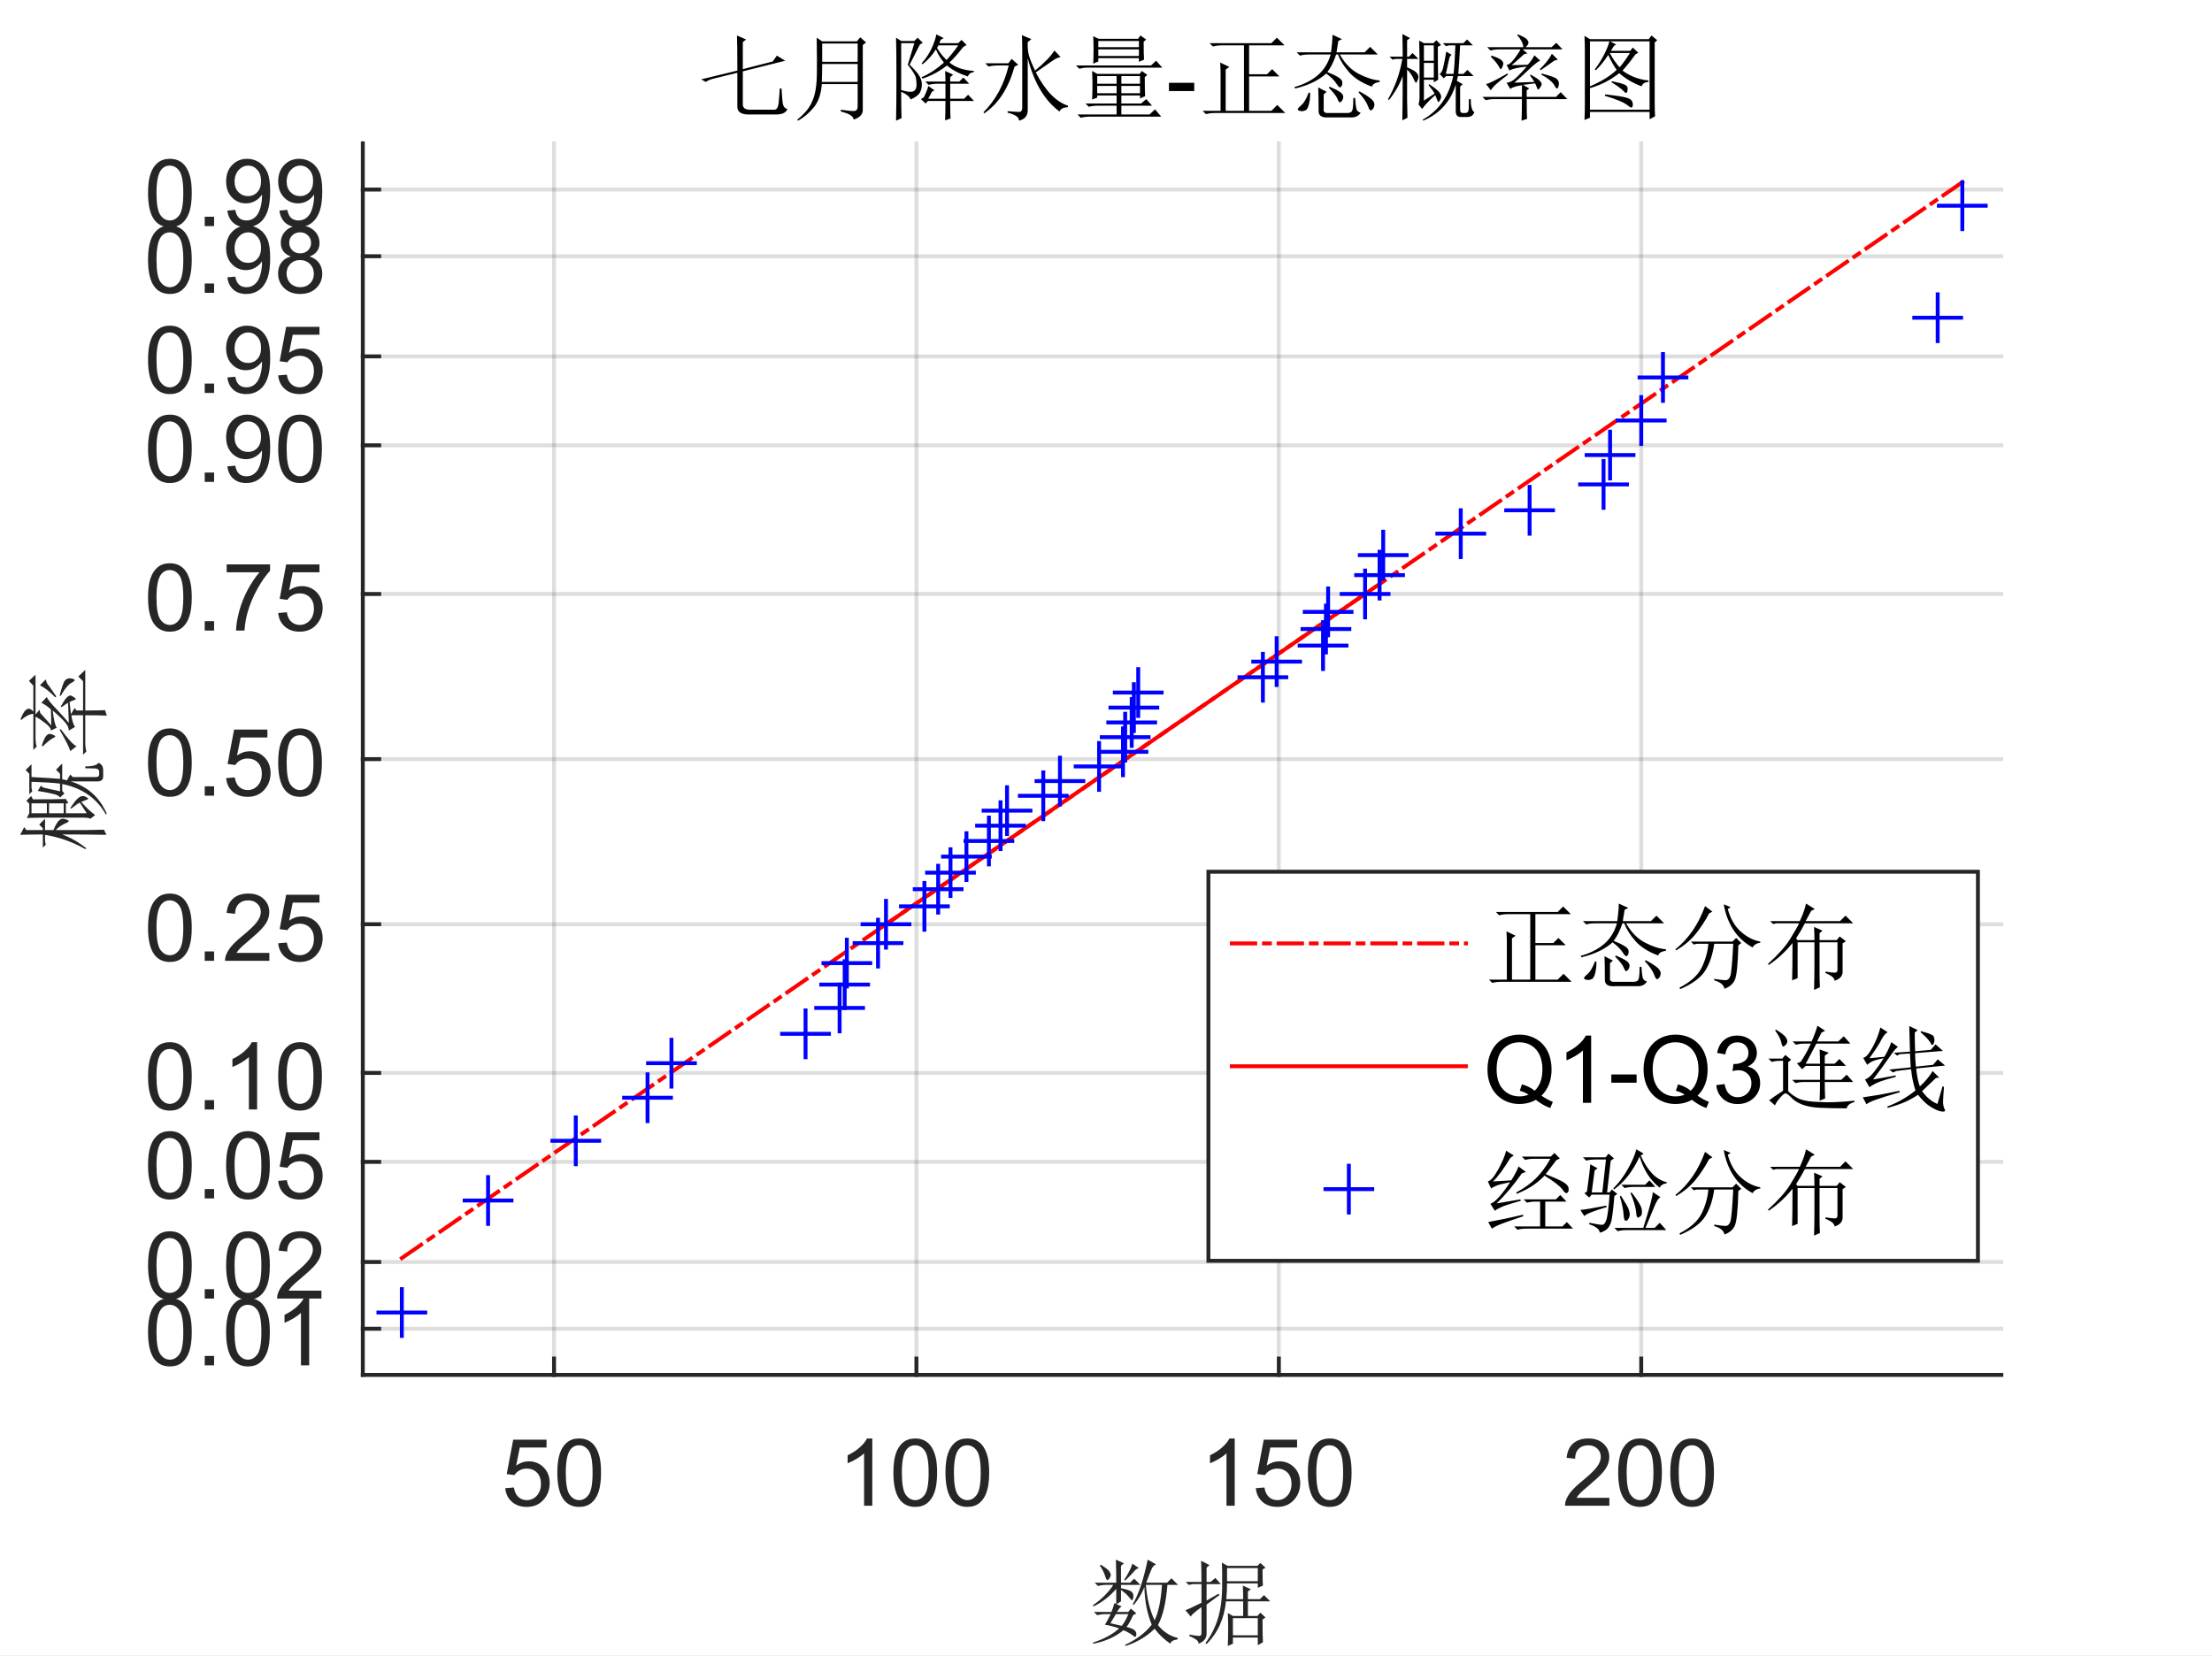 <?xml version="1.0"?>
<!DOCTYPE svg PUBLIC '-//W3C//DTD SVG 1.0//EN'
          'http://www.w3.org/TR/2001/REC-SVG-20010904/DTD/svg10.dtd'>
<svg xmlns:xlink="http://www.w3.org/1999/xlink" style="fill-opacity:1; color-rendering:auto; color-interpolation:auto; text-rendering:auto; stroke:black; stroke-linecap:square; stroke-miterlimit:10; shape-rendering:auto; stroke-opacity:1; fill:black; stroke-dasharray:none; font-weight:normal; stroke-width:1; font-family:'Dialog'; font-style:normal; stroke-linejoin:miter; font-size:12px; stroke-dashoffset:0; image-rendering:auto;" width="756" height="566" xmlns="http://www.w3.org/2000/svg"
><rect width="100%" height="100%" fill="#333333" stroke="none"/><!--Generated by the Batik Graphics2D SVG Generator--><defs id="genericDefs"
  /><g
  ><defs id="defs1"
    ><clipPath clipPathUnits="userSpaceOnUse" id="clipPath1"
      ><path d="M0 0 L756 0 L756 566 L0 566 L0 0 Z"
      /></clipPath
    ></defs
    ><g style="fill:white; stroke:white;"
    ><rect x="0" y="0" width="756" style="clip-path:url(#clipPath1); stroke:none;" height="566"
    /></g
    ><g style="fill:white; text-rendering:optimizeSpeed; color-rendering:optimizeSpeed; image-rendering:optimizeSpeed; shape-rendering:crispEdges; stroke:white; color-interpolation:sRGB;"
    ><rect x="0" width="756" height="566" y="0" style="stroke:none;"
      /><path style="stroke:none;" d="M124 470 L684 470 L684 49 L124 49 Z"
    /></g
    ><g style="stroke-linecap:butt; fill-opacity:0.149; fill:rgb(38,38,38); text-rendering:geometricPrecision; image-rendering:optimizeQuality; color-rendering:optimizeQuality; stroke-linejoin:round; stroke:rgb(38,38,38); color-interpolation:linearRGB; stroke-width:1.333; stroke-opacity:0.149;"
    ><line y2="49" style="fill:none;" x1="189.354" x2="189.354" y1="470"
      /><line y2="49" style="fill:none;" x1="313.212" x2="313.212" y1="470"
      /><line y2="49" style="fill:none;" x1="437.07" x2="437.07" y1="470"
      /><line y2="49" style="fill:none;" x1="560.928" x2="560.928" y1="470"
      /><line y2="454.214" style="fill:none;" x1="684" x2="124" y1="454.214"
      /><line y2="431.397" style="fill:none;" x1="684" x2="124" y1="431.397"
      /><line y2="397.173" style="fill:none;" x1="684" x2="124" y1="397.173"
      /><line y2="366.765" style="fill:none;" x1="684" x2="124" y1="366.765"
      /><line y2="315.954" style="fill:none;" x1="684" x2="124" y1="315.954"
      /><line y2="259.5" style="fill:none;" x1="684" x2="124" y1="259.5"
      /><line y2="203.046" style="fill:none;" x1="684" x2="124" y1="203.046"
      /><line y2="152.235" style="fill:none;" x1="684" x2="124" y1="152.235"
      /><line y2="121.827" style="fill:none;" x1="684" x2="124" y1="121.827"
      /><line y2="87.603" style="fill:none;" x1="684" x2="124" y1="87.603"
      /><line y2="64.786" style="fill:none;" x1="684" x2="124" y1="64.786"
      /><line x1="124" x2="684" y1="470" style="stroke-linecap:square; fill-opacity:1; fill:none; stroke-opacity:1;" y2="470"
      /><line x1="189.354" x2="189.354" y1="470" style="stroke-linecap:square; fill-opacity:1; fill:none; stroke-opacity:1;" y2="464.4"
      /><line x1="313.212" x2="313.212" y1="470" style="stroke-linecap:square; fill-opacity:1; fill:none; stroke-opacity:1;" y2="464.4"
      /><line x1="437.07" x2="437.07" y1="470" style="stroke-linecap:square; fill-opacity:1; fill:none; stroke-opacity:1;" y2="464.4"
      /><line x1="560.928" x2="560.928" y1="470" style="stroke-linecap:square; fill-opacity:1; fill:none; stroke-opacity:1;" y2="464.4"
    /></g
    ><g transform="translate(189.354,481.733)" style="font-size:32px; fill:rgb(38,38,38); text-rendering:geometricPrecision; color-rendering:optimizeQuality; image-rendering:optimizeQuality; stroke:rgb(38,38,38); color-interpolation:linearRGB;"
    ><path style="stroke:none;" d="M-16.672 27 L-13.719 26.75 Q-13.391 28.906 -12.195 29.992 Q-11 31.078 -9.312 31.078 Q-7.281 31.078 -5.875 29.547 Q-4.469 28.016 -4.469 25.484 Q-4.469 23.078 -5.82 21.688 Q-7.172 20.297 -9.359 20.297 Q-10.719 20.297 -11.812 20.914 Q-12.906 21.531 -13.531 22.516 L-16.172 22.172 L-13.953 10.406 L-2.562 10.406 L-2.562 13.094 L-11.703 13.094 L-12.938 19.25 Q-10.875 17.812 -8.609 17.812 Q-5.609 17.812 -3.547 19.891 Q-1.484 21.969 -1.484 25.234 Q-1.484 28.344 -3.297 30.609 Q-5.5 33.391 -9.312 33.391 Q-12.438 33.391 -14.414 31.641 Q-16.391 29.891 -16.672 27 ZM1.125 21.703 Q1.125 17.641 1.961 15.164 Q2.797 12.688 4.445 11.344 Q6.094 10 8.594 10 Q10.438 10 11.828 10.742 Q13.219 11.484 14.125 12.883 Q15.031 14.281 15.547 16.289 Q16.062 18.297 16.062 21.703 Q16.062 25.734 15.234 28.211 Q14.406 30.688 12.758 32.039 Q11.109 33.391 8.594 33.391 Q5.281 33.391 3.391 31.016 Q1.125 28.156 1.125 21.703 ZM4.016 21.703 Q4.016 27.344 5.336 29.211 Q6.656 31.078 8.594 31.078 Q10.531 31.078 11.852 29.203 Q13.172 27.328 13.172 21.703 Q13.172 16.047 11.852 14.188 Q10.531 12.328 8.562 12.328 Q6.625 12.328 5.469 13.969 Q4.016 16.062 4.016 21.703 Z"
    /></g
    ><g transform="translate(313.212,481.733)" style="font-size:32px; fill:rgb(38,38,38); text-rendering:geometricPrecision; color-rendering:optimizeQuality; image-rendering:optimizeQuality; stroke:rgb(38,38,38); color-interpolation:linearRGB;"
    ><path style="stroke:none;" d="M-15.078 33 L-17.891 33 L-17.891 15.078 Q-18.906 16.047 -20.555 17.016 Q-22.203 17.984 -23.516 18.469 L-23.516 15.75 Q-21.156 14.641 -19.391 13.062 Q-17.625 11.484 -16.891 10 L-15.078 10 L-15.078 33 ZM-7.875 21.703 Q-7.875 17.641 -7.039 15.164 Q-6.203 12.688 -4.555 11.344 Q-2.906 10 -0.406 10 Q1.438 10 2.828 10.742 Q4.219 11.484 5.125 12.883 Q6.031 14.281 6.547 16.289 Q7.062 18.297 7.062 21.703 Q7.062 25.734 6.234 28.211 Q5.406 30.688 3.758 32.039 Q2.109 33.391 -0.406 33.391 Q-3.719 33.391 -5.609 31.016 Q-7.875 28.156 -7.875 21.703 ZM-4.984 21.703 Q-4.984 27.344 -3.664 29.211 Q-2.344 31.078 -0.406 31.078 Q1.531 31.078 2.852 29.203 Q4.172 27.328 4.172 21.703 Q4.172 16.047 2.852 14.188 Q1.531 12.328 -0.438 12.328 Q-2.375 12.328 -3.531 13.969 Q-4.984 16.062 -4.984 21.703 ZM9.922 21.703 Q9.922 17.641 10.758 15.164 Q11.594 12.688 13.242 11.344 Q14.891 10 17.391 10 Q19.234 10 20.625 10.742 Q22.016 11.484 22.922 12.883 Q23.828 14.281 24.344 16.289 Q24.859 18.297 24.859 21.703 Q24.859 25.734 24.031 28.211 Q23.203 30.688 21.555 32.039 Q19.906 33.391 17.391 33.391 Q14.078 33.391 12.188 31.016 Q9.922 28.156 9.922 21.703 ZM12.812 21.703 Q12.812 27.344 14.133 29.211 Q15.453 31.078 17.391 31.078 Q19.328 31.078 20.648 29.203 Q21.969 27.328 21.969 21.703 Q21.969 16.047 20.648 14.188 Q19.328 12.328 17.359 12.328 Q15.422 12.328 14.266 13.969 Q12.812 16.062 12.812 21.703 Z"
    /></g
    ><g transform="translate(437.07,481.733)" style="font-size:32px; fill:rgb(38,38,38); text-rendering:geometricPrecision; color-rendering:optimizeQuality; image-rendering:optimizeQuality; stroke:rgb(38,38,38); color-interpolation:linearRGB;"
    ><path style="stroke:none;" d="M-15.078 33 L-17.891 33 L-17.891 15.078 Q-18.906 16.047 -20.555 17.016 Q-22.203 17.984 -23.516 18.469 L-23.516 15.75 Q-21.156 14.641 -19.391 13.062 Q-17.625 11.484 -16.891 10 L-15.078 10 L-15.078 33 ZM-7.875 27 L-4.922 26.75 Q-4.594 28.906 -3.398 29.992 Q-2.203 31.078 -0.516 31.078 Q1.516 31.078 2.922 29.547 Q4.328 28.016 4.328 25.484 Q4.328 23.078 2.977 21.688 Q1.625 20.297 -0.562 20.297 Q-1.922 20.297 -3.016 20.914 Q-4.109 21.531 -4.734 22.516 L-7.375 22.172 L-5.156 10.406 L6.234 10.406 L6.234 13.094 L-2.906 13.094 L-4.141 19.25 Q-2.078 17.812 0.188 17.812 Q3.188 17.812 5.25 19.891 Q7.312 21.969 7.312 25.234 Q7.312 28.344 5.5 30.609 Q3.297 33.391 -0.516 33.391 Q-3.641 33.391 -5.617 31.641 Q-7.594 29.891 -7.875 27 ZM9.922 21.703 Q9.922 17.641 10.758 15.164 Q11.594 12.688 13.242 11.344 Q14.891 10 17.391 10 Q19.234 10 20.625 10.742 Q22.016 11.484 22.922 12.883 Q23.828 14.281 24.344 16.289 Q24.859 18.297 24.859 21.703 Q24.859 25.734 24.031 28.211 Q23.203 30.688 21.555 32.039 Q19.906 33.391 17.391 33.391 Q14.078 33.391 12.188 31.016 Q9.922 28.156 9.922 21.703 ZM12.812 21.703 Q12.812 27.344 14.133 29.211 Q15.453 31.078 17.391 31.078 Q19.328 31.078 20.648 29.203 Q21.969 27.328 21.969 21.703 Q21.969 16.047 20.648 14.188 Q19.328 12.328 17.359 12.328 Q15.422 12.328 14.266 13.969 Q12.812 16.062 12.812 21.703 Z"
    /></g
    ><g transform="translate(560.928,481.733)" style="font-size:32px; fill:rgb(38,38,38); text-rendering:geometricPrecision; color-rendering:optimizeQuality; image-rendering:optimizeQuality; stroke:rgb(38,38,38); color-interpolation:linearRGB;"
    ><path style="stroke:none;" d="M-10.891 30.297 L-10.891 33 L-26.031 33 Q-26.062 31.984 -25.703 31.047 Q-25.125 29.5 -23.852 28 Q-22.578 26.5 -20.172 24.531 Q-16.438 21.469 -15.125 19.68 Q-13.812 17.891 -13.812 16.297 Q-13.812 14.625 -15.008 13.477 Q-16.203 12.328 -18.125 12.328 Q-20.156 12.328 -21.375 13.547 Q-22.594 14.766 -22.609 16.922 L-25.5 16.625 Q-25.203 13.391 -23.266 11.695 Q-21.328 10 -18.062 10 Q-14.766 10 -12.844 11.828 Q-10.922 13.656 -10.922 16.359 Q-10.922 17.734 -11.484 19.062 Q-12.047 20.391 -13.352 21.859 Q-14.656 23.328 -17.688 25.891 Q-20.219 28.016 -20.938 28.773 Q-21.656 29.531 -22.125 30.297 L-10.891 30.297 ZM-7.875 21.703 Q-7.875 17.641 -7.039 15.164 Q-6.203 12.688 -4.555 11.344 Q-2.906 10 -0.406 10 Q1.438 10 2.828 10.742 Q4.219 11.484 5.125 12.883 Q6.031 14.281 6.547 16.289 Q7.062 18.297 7.062 21.703 Q7.062 25.734 6.234 28.211 Q5.406 30.688 3.758 32.039 Q2.109 33.391 -0.406 33.391 Q-3.719 33.391 -5.609 31.016 Q-7.875 28.156 -7.875 21.703 ZM-4.984 21.703 Q-4.984 27.344 -3.664 29.211 Q-2.344 31.078 -0.406 31.078 Q1.531 31.078 2.852 29.203 Q4.172 27.328 4.172 21.703 Q4.172 16.047 2.852 14.188 Q1.531 12.328 -0.438 12.328 Q-2.375 12.328 -3.531 13.969 Q-4.984 16.062 -4.984 21.703 ZM9.922 21.703 Q9.922 17.641 10.758 15.164 Q11.594 12.688 13.242 11.344 Q14.891 10 17.391 10 Q19.234 10 20.625 10.742 Q22.016 11.484 22.922 12.883 Q23.828 14.281 24.344 16.289 Q24.859 18.297 24.859 21.703 Q24.859 25.734 24.031 28.211 Q23.203 30.688 21.555 32.039 Q19.906 33.391 17.391 33.391 Q14.078 33.391 12.188 31.016 Q9.922 28.156 9.922 21.703 ZM12.812 21.703 Q12.812 27.344 14.133 29.211 Q15.453 31.078 17.391 31.078 Q19.328 31.078 20.648 29.203 Q21.969 27.328 21.969 21.703 Q21.969 16.047 20.648 14.188 Q19.328 12.328 17.359 12.328 Q15.422 12.328 14.266 13.969 Q12.812 16.062 12.812 21.703 Z"
    /></g
    ><g transform="translate(404,526.4)" style="font-size:32px; fill:rgb(38,38,38); text-rendering:geometricPrecision; color-rendering:optimizeQuality; image-rendering:optimizeQuality; stroke:rgb(38,38,38); color-interpolation:linearRGB;"
    ><path style="stroke:none;" d="M-22.625 25.375 Q-23.625 27 -24.5 28.5 Q-22.875 28.875 -20.625 29.375 Q-19.5 28.125 -18.375 25.375 L-22.625 25.375 ZM-27.75 8.5 Q-25.375 10 -24.875 10.75 Q-24.375 11.5 -24.375 11.875 Q-24.375 12.5 -24.812 13.125 Q-25.25 13.75 -25.5 13.75 Q-25.875 13.75 -26.25 12.5 Q-26.75 10.75 -28.125 8.75 L-27.75 8.5 ZM-17 8.125 L-14.75 9.625 Q-15.75 9.875 -16.5 10.875 Q-17.375 11.875 -19.375 13.875 L-19.75 13.625 Q-17.375 9.875 -17 8.125 ZM-22.625 6.75 L-19.875 8 L-20.875 8.875 L-20.875 14.625 L-17.75 14.625 L-16.375 13.25 L-14.25 15.375 L-20.875 15.375 L-20.875 16.5 Q-18 17.125 -17.312 17.688 Q-16.625 18.25 -16.625 19.125 Q-16.625 19.5 -16.75 20.062 Q-16.875 20.625 -17.125 20.625 Q-17.375 20.625 -18 19.75 Q-19 18.375 -20.875 17.125 L-20.875 21 L-22.375 22 L-20.625 22.75 Q-21.25 23 -22.25 24.625 L-18.375 24.625 L-17.5 23.5 L-15.625 25.125 L-16.75 25.75 Q-18 28.625 -19 29.75 Q-17 30.25 -16.312 30.812 Q-15.625 31.375 -15.625 32.25 Q-15.625 33.125 -16 33.125 Q-16.375 33.125 -16.875 32.625 Q-18.25 31.625 -20 30.875 Q-24.375 34.375 -30.375 35.5 L-30.5 35.125 Q-24.75 33.25 -21.5 30.25 Q-24 29.375 -26.375 29 Q-25.875 28.25 -24.375 25.375 L-26 25.375 Q-27.625 25.375 -29 25.75 L-30.125 24.625 L-24.125 24.625 Q-23.625 23.375 -23.125 21.625 L-22.5 21.875 L-22.5 16.75 Q-25.875 20.625 -30.25 22.75 L-30.5 22.375 Q-25.875 19.125 -23.5 15.375 L-25.75 15.375 Q-27.375 15.375 -28.75 15.75 L-29.875 14.625 L-22.5 14.625 Q-22.5 10.125 -22.625 6.75 ZM-12.375 15.375 Q-11.75 22.625 -9.375 27.5 Q-7.375 23.25 -6.875 15.375 L-12.375 15.375 ZM-11.75 6.75 L-8.875 8.375 Q-9.875 8.75 -10.375 9.875 Q-10.875 11 -12.25 14.625 L-5.125 14.625 L-3.625 13.125 L-1.375 15.375 L-5 15.375 Q-5.75 24.625 -8.25 29.125 Q-5.375 32.625 -1.5 33.5 L-1.5 34 Q-3.875 34.375 -4 35.5 Q-7.25 33.25 -9.375 30.375 Q-13.5 34.375 -19.25 36.25 L-19.5 35.875 Q-13.75 33.25 -10.375 29 Q-12.75 23.125 -12.875 16.125 Q-14.125 19.375 -16.5 22.25 L-16.875 22 Q-13.875 17 -11.75 6.75 ZM15.625 36.25 Q15.75 33.5 15.75 30.438 Q15.75 27.375 15.625 25 L17.375 26 L20.875 26 L20.875 21 L15 21 Q14.125 29.875 8.375 35.625 L8 35.25 Q10.75 31.625 12.188 27.062 Q13.625 22.5 13.688 16.438 Q13.75 10.375 13.625 7.75 L15.5 8.875 L25.75 8.875 L26.75 7.875 L28.5 9.5 L27.5 10.125 Q27.5 13.875 27.625 15.625 L25.875 16.375 L25.875 14.875 L15.375 14.875 Q15.375 17.25 15.125 20.25 L20.875 20.25 Q20.875 17.875 20.75 15.625 L23.5 16.875 L22.5 17.625 L22.5 20.25 L26.625 20.25 L28 18.875 L30.125 21 L22.5 21 L22.5 26 L25.75 26 L26.75 24.875 L28.5 26.5 L27.5 27.25 Q27.5 32.25 27.625 35 L25.875 36 L25.875 33.375 L17.375 33.375 L17.375 35.5 L15.625 36.25 ZM15.375 9.625 L15.375 14.125 L25.875 14.125 L25.875 9.625 L15.375 9.625 ZM17.375 26.75 L17.375 32.625 L25.875 32.625 L25.875 26.75 L17.375 26.75 ZM8.375 20.75 L12.5 18.375 L12.75 18.875 L8.375 22.125 L8.375 32.25 Q8.25 34.5 5.625 35.5 Q5.875 34.25 2.5 32.875 L2.5 32.375 Q5.25 32.875 5.938 32.812 Q6.625 32.75 6.625 31.875 L6.625 23 Q3.125 25.5 3 26.25 L1.125 24 Q1.875 23.875 6.625 21.5 L6.625 15.125 L3.75 15.125 L2.25 15.375 L1.25 14.375 L6.625 14.375 Q6.625 9.25 6.5 7.125 L9.375 8.625 L8.375 9.5 L8.375 14.375 L9.75 14.375 L11.375 13 L13.25 15.125 L8.375 15.125 L8.375 20.75 Z"
    /></g
    ><g style="fill:rgb(38,38,38); text-rendering:geometricPrecision; image-rendering:optimizeQuality; color-rendering:optimizeQuality; stroke-linejoin:round; stroke:rgb(38,38,38); color-interpolation:linearRGB; stroke-width:1.333;"
    ><line y2="49" style="fill:none;" x1="124" x2="124" y1="470"
      /><line y2="454.214" style="fill:none;" x1="124" x2="129.6" y1="454.214"
      /><line y2="431.397" style="fill:none;" x1="124" x2="129.6" y1="431.397"
      /><line y2="397.173" style="fill:none;" x1="124" x2="129.6" y1="397.173"
      /><line y2="366.765" style="fill:none;" x1="124" x2="129.6" y1="366.765"
      /><line y2="315.954" style="fill:none;" x1="124" x2="129.6" y1="315.954"
      /><line y2="259.5" style="fill:none;" x1="124" x2="129.6" y1="259.5"
      /><line y2="203.046" style="fill:none;" x1="124" x2="129.6" y1="203.046"
      /><line y2="152.235" style="fill:none;" x1="124" x2="129.6" y1="152.235"
      /><line y2="121.827" style="fill:none;" x1="124" x2="129.6" y1="121.827"
      /><line y2="87.603" style="fill:none;" x1="124" x2="129.6" y1="87.603"
      /><line y2="64.786" style="fill:none;" x1="124" x2="129.6" y1="64.786"
    /></g
    ><g transform="translate(112.267,454.214)" style="font-size:32px; fill:rgb(38,38,38); text-rendering:geometricPrecision; color-rendering:optimizeQuality; image-rendering:optimizeQuality; stroke:rgb(38,38,38); color-interpolation:linearRGB;"
    ><path style="stroke:none;" d="M-61.672 1.203 Q-61.672 -2.859 -60.836 -5.336 Q-60 -7.812 -58.352 -9.156 Q-56.703 -10.5 -54.203 -10.5 Q-52.359 -10.5 -50.969 -9.758 Q-49.578 -9.016 -48.672 -7.617 Q-47.766 -6.219 -47.25 -4.211 Q-46.734 -2.203 -46.734 1.203 Q-46.734 5.234 -47.562 7.711 Q-48.391 10.188 -50.039 11.539 Q-51.688 12.891 -54.203 12.891 Q-57.516 12.891 -59.406 10.516 Q-61.672 7.656 -61.672 1.203 ZM-58.781 1.203 Q-58.781 6.844 -57.461 8.711 Q-56.141 10.578 -54.203 10.578 Q-52.266 10.578 -50.945 8.703 Q-49.625 6.828 -49.625 1.203 Q-49.625 -4.453 -50.945 -6.312 Q-52.266 -8.172 -54.234 -8.172 Q-56.172 -8.172 -57.328 -6.531 Q-58.781 -4.438 -58.781 1.203 ZM-42.297 12.5 L-42.297 9.297 L-39.094 9.297 L-39.094 12.5 L-42.297 12.5 ZM-34.984 1.203 Q-34.984 -2.859 -34.148 -5.336 Q-33.312 -7.812 -31.664 -9.156 Q-30.016 -10.5 -27.516 -10.5 Q-25.672 -10.5 -24.281 -9.758 Q-22.891 -9.016 -21.984 -7.617 Q-21.078 -6.219 -20.562 -4.211 Q-20.047 -2.203 -20.047 1.203 Q-20.047 5.234 -20.875 7.711 Q-21.703 10.188 -23.352 11.539 Q-25 12.891 -27.516 12.891 Q-30.828 12.891 -32.719 10.516 Q-34.984 7.656 -34.984 1.203 ZM-32.094 1.203 Q-32.094 6.844 -30.773 8.711 Q-29.453 10.578 -27.516 10.578 Q-25.578 10.578 -24.258 8.703 Q-22.938 6.828 -22.938 1.203 Q-22.938 -4.453 -24.258 -6.312 Q-25.578 -8.172 -27.547 -8.172 Q-29.484 -8.172 -30.641 -6.531 Q-32.094 -4.438 -32.094 1.203 ZM-6.594 12.5 L-9.406 12.5 L-9.406 -5.422 Q-10.422 -4.453 -12.07 -3.484 Q-13.719 -2.516 -15.031 -2.031 L-15.031 -4.75 Q-12.672 -5.859 -10.906 -7.438 Q-9.141 -9.016 -8.406 -10.5 L-6.594 -10.5 L-6.594 12.5 Z"
    /></g
    ><g transform="translate(112.267,431.397)" style="font-size:32px; fill:rgb(38,38,38); text-rendering:geometricPrecision; color-rendering:optimizeQuality; image-rendering:optimizeQuality; stroke:rgb(38,38,38); color-interpolation:linearRGB;"
    ><path style="stroke:none;" d="M-61.672 1.203 Q-61.672 -2.859 -60.836 -5.336 Q-60 -7.812 -58.352 -9.156 Q-56.703 -10.5 -54.203 -10.5 Q-52.359 -10.5 -50.969 -9.758 Q-49.578 -9.016 -48.672 -7.617 Q-47.766 -6.219 -47.25 -4.211 Q-46.734 -2.203 -46.734 1.203 Q-46.734 5.234 -47.562 7.711 Q-48.391 10.188 -50.039 11.539 Q-51.688 12.891 -54.203 12.891 Q-57.516 12.891 -59.406 10.516 Q-61.672 7.656 -61.672 1.203 ZM-58.781 1.203 Q-58.781 6.844 -57.461 8.711 Q-56.141 10.578 -54.203 10.578 Q-52.266 10.578 -50.945 8.703 Q-49.625 6.828 -49.625 1.203 Q-49.625 -4.453 -50.945 -6.312 Q-52.266 -8.172 -54.234 -8.172 Q-56.172 -8.172 -57.328 -6.531 Q-58.781 -4.438 -58.781 1.203 ZM-42.297 12.5 L-42.297 9.297 L-39.094 9.297 L-39.094 12.5 L-42.297 12.5 ZM-34.984 1.203 Q-34.984 -2.859 -34.148 -5.336 Q-33.312 -7.812 -31.664 -9.156 Q-30.016 -10.5 -27.516 -10.5 Q-25.672 -10.5 -24.281 -9.758 Q-22.891 -9.016 -21.984 -7.617 Q-21.078 -6.219 -20.562 -4.211 Q-20.047 -2.203 -20.047 1.203 Q-20.047 5.234 -20.875 7.711 Q-21.703 10.188 -23.352 11.539 Q-25 12.891 -27.516 12.891 Q-30.828 12.891 -32.719 10.516 Q-34.984 7.656 -34.984 1.203 ZM-32.094 1.203 Q-32.094 6.844 -30.773 8.711 Q-29.453 10.578 -27.516 10.578 Q-25.578 10.578 -24.258 8.703 Q-22.938 6.828 -22.938 1.203 Q-22.938 -4.453 -24.258 -6.312 Q-25.578 -8.172 -27.547 -8.172 Q-29.484 -8.172 -30.641 -6.531 Q-32.094 -4.438 -32.094 1.203 ZM-2.406 9.797 L-2.406 12.5 L-17.547 12.5 Q-17.578 11.484 -17.219 10.547 Q-16.641 9 -15.367 7.5 Q-14.094 6 -11.688 4.031 Q-7.953 0.969 -6.641 -0.82 Q-5.328 -2.609 -5.328 -4.203 Q-5.328 -5.875 -6.523 -7.023 Q-7.719 -8.172 -9.641 -8.172 Q-11.672 -8.172 -12.891 -6.953 Q-14.109 -5.734 -14.125 -3.578 L-17.016 -3.875 Q-16.719 -7.109 -14.781 -8.805 Q-12.844 -10.5 -9.578 -10.5 Q-6.281 -10.5 -4.359 -8.672 Q-2.438 -6.844 -2.438 -4.141 Q-2.438 -2.766 -3 -1.438 Q-3.562 -0.109 -4.867 1.359 Q-6.172 2.828 -9.203 5.391 Q-11.734 7.516 -12.453 8.273 Q-13.172 9.031 -13.641 9.797 L-2.406 9.797 Z"
    /></g
    ><g transform="translate(112.267,397.173)" style="font-size:32px; fill:rgb(38,38,38); text-rendering:geometricPrecision; color-rendering:optimizeQuality; image-rendering:optimizeQuality; stroke:rgb(38,38,38); color-interpolation:linearRGB;"
    ><path style="stroke:none;" d="M-61.672 1.203 Q-61.672 -2.859 -60.836 -5.336 Q-60 -7.812 -58.352 -9.156 Q-56.703 -10.5 -54.203 -10.5 Q-52.359 -10.5 -50.969 -9.758 Q-49.578 -9.016 -48.672 -7.617 Q-47.766 -6.219 -47.25 -4.211 Q-46.734 -2.203 -46.734 1.203 Q-46.734 5.234 -47.562 7.711 Q-48.391 10.188 -50.039 11.539 Q-51.688 12.891 -54.203 12.891 Q-57.516 12.891 -59.406 10.516 Q-61.672 7.656 -61.672 1.203 ZM-58.781 1.203 Q-58.781 6.844 -57.461 8.711 Q-56.141 10.578 -54.203 10.578 Q-52.266 10.578 -50.945 8.703 Q-49.625 6.828 -49.625 1.203 Q-49.625 -4.453 -50.945 -6.312 Q-52.266 -8.172 -54.234 -8.172 Q-56.172 -8.172 -57.328 -6.531 Q-58.781 -4.438 -58.781 1.203 ZM-42.297 12.5 L-42.297 9.297 L-39.094 9.297 L-39.094 12.5 L-42.297 12.5 ZM-34.984 1.203 Q-34.984 -2.859 -34.148 -5.336 Q-33.312 -7.812 -31.664 -9.156 Q-30.016 -10.5 -27.516 -10.5 Q-25.672 -10.5 -24.281 -9.758 Q-22.891 -9.016 -21.984 -7.617 Q-21.078 -6.219 -20.562 -4.211 Q-20.047 -2.203 -20.047 1.203 Q-20.047 5.234 -20.875 7.711 Q-21.703 10.188 -23.352 11.539 Q-25 12.891 -27.516 12.891 Q-30.828 12.891 -32.719 10.516 Q-34.984 7.656 -34.984 1.203 ZM-32.094 1.203 Q-32.094 6.844 -30.773 8.711 Q-29.453 10.578 -27.516 10.578 Q-25.578 10.578 -24.258 8.703 Q-22.938 6.828 -22.938 1.203 Q-22.938 -4.453 -24.258 -6.312 Q-25.578 -8.172 -27.547 -8.172 Q-29.484 -8.172 -30.641 -6.531 Q-32.094 -4.438 -32.094 1.203 ZM-17.188 6.5 L-14.234 6.25 Q-13.906 8.406 -12.711 9.492 Q-11.516 10.578 -9.828 10.578 Q-7.797 10.578 -6.391 9.047 Q-4.984 7.516 -4.984 4.984 Q-4.984 2.578 -6.336 1.188 Q-7.688 -0.203 -9.875 -0.203 Q-11.234 -0.203 -12.328 0.414 Q-13.422 1.031 -14.047 2.016 L-16.688 1.672 L-14.469 -10.094 L-3.078 -10.094 L-3.078 -7.406 L-12.219 -7.406 L-13.453 -1.25 Q-11.391 -2.688 -9.125 -2.688 Q-6.125 -2.688 -4.062 -0.609 Q-2 1.469 -2 4.734 Q-2 7.844 -3.812 10.109 Q-6.016 12.891 -9.828 12.891 Q-12.953 12.891 -14.93 11.141 Q-16.906 9.391 -17.188 6.5 Z"
    /></g
    ><g transform="translate(112.267,366.765)" style="font-size:32px; fill:rgb(38,38,38); text-rendering:geometricPrecision; color-rendering:optimizeQuality; image-rendering:optimizeQuality; stroke:rgb(38,38,38); color-interpolation:linearRGB;"
    ><path style="stroke:none;" d="M-61.672 1.203 Q-61.672 -2.859 -60.836 -5.336 Q-60 -7.812 -58.352 -9.156 Q-56.703 -10.5 -54.203 -10.5 Q-52.359 -10.5 -50.969 -9.758 Q-49.578 -9.016 -48.672 -7.617 Q-47.766 -6.219 -47.25 -4.211 Q-46.734 -2.203 -46.734 1.203 Q-46.734 5.234 -47.562 7.711 Q-48.391 10.188 -50.039 11.539 Q-51.688 12.891 -54.203 12.891 Q-57.516 12.891 -59.406 10.516 Q-61.672 7.656 -61.672 1.203 ZM-58.781 1.203 Q-58.781 6.844 -57.461 8.711 Q-56.141 10.578 -54.203 10.578 Q-52.266 10.578 -50.945 8.703 Q-49.625 6.828 -49.625 1.203 Q-49.625 -4.453 -50.945 -6.312 Q-52.266 -8.172 -54.234 -8.172 Q-56.172 -8.172 -57.328 -6.531 Q-58.781 -4.438 -58.781 1.203 ZM-42.297 12.5 L-42.297 9.297 L-39.094 9.297 L-39.094 12.5 L-42.297 12.5 ZM-24.391 12.5 L-27.203 12.5 L-27.203 -5.422 Q-28.219 -4.453 -29.867 -3.484 Q-31.516 -2.516 -32.828 -2.031 L-32.828 -4.75 Q-30.469 -5.859 -28.703 -7.438 Q-26.938 -9.016 -26.203 -10.5 L-24.391 -10.5 L-24.391 12.5 ZM-17.188 1.203 Q-17.188 -2.859 -16.352 -5.336 Q-15.516 -7.812 -13.867 -9.156 Q-12.219 -10.5 -9.719 -10.5 Q-7.875 -10.5 -6.484 -9.758 Q-5.094 -9.016 -4.188 -7.617 Q-3.281 -6.219 -2.766 -4.211 Q-2.25 -2.203 -2.25 1.203 Q-2.25 5.234 -3.078 7.711 Q-3.906 10.188 -5.555 11.539 Q-7.203 12.891 -9.719 12.891 Q-13.031 12.891 -14.922 10.516 Q-17.188 7.656 -17.188 1.203 ZM-14.297 1.203 Q-14.297 6.844 -12.977 8.711 Q-11.656 10.578 -9.719 10.578 Q-7.781 10.578 -6.461 8.703 Q-5.141 6.828 -5.141 1.203 Q-5.141 -4.453 -6.461 -6.312 Q-7.781 -8.172 -9.75 -8.172 Q-11.688 -8.172 -12.844 -6.531 Q-14.297 -4.438 -14.297 1.203 Z"
    /></g
    ><g transform="translate(112.267,315.954)" style="font-size:32px; fill:rgb(38,38,38); text-rendering:geometricPrecision; color-rendering:optimizeQuality; image-rendering:optimizeQuality; stroke:rgb(38,38,38); color-interpolation:linearRGB;"
    ><path style="stroke:none;" d="M-61.672 1.203 Q-61.672 -2.859 -60.836 -5.336 Q-60 -7.812 -58.352 -9.156 Q-56.703 -10.5 -54.203 -10.5 Q-52.359 -10.5 -50.969 -9.758 Q-49.578 -9.016 -48.672 -7.617 Q-47.766 -6.219 -47.25 -4.211 Q-46.734 -2.203 -46.734 1.203 Q-46.734 5.234 -47.562 7.711 Q-48.391 10.188 -50.039 11.539 Q-51.688 12.891 -54.203 12.891 Q-57.516 12.891 -59.406 10.516 Q-61.672 7.656 -61.672 1.203 ZM-58.781 1.203 Q-58.781 6.844 -57.461 8.711 Q-56.141 10.578 -54.203 10.578 Q-52.266 10.578 -50.945 8.703 Q-49.625 6.828 -49.625 1.203 Q-49.625 -4.453 -50.945 -6.312 Q-52.266 -8.172 -54.234 -8.172 Q-56.172 -8.172 -57.328 -6.531 Q-58.781 -4.438 -58.781 1.203 ZM-42.297 12.5 L-42.297 9.297 L-39.094 9.297 L-39.094 12.5 L-42.297 12.5 ZM-20.203 9.797 L-20.203 12.5 L-35.344 12.5 Q-35.375 11.484 -35.016 10.547 Q-34.438 9 -33.164 7.5 Q-31.891 6 -29.484 4.031 Q-25.75 0.969 -24.438 -0.82 Q-23.125 -2.609 -23.125 -4.203 Q-23.125 -5.875 -24.32 -7.023 Q-25.516 -8.172 -27.438 -8.172 Q-29.469 -8.172 -30.688 -6.953 Q-31.906 -5.734 -31.922 -3.578 L-34.812 -3.875 Q-34.516 -7.109 -32.578 -8.805 Q-30.641 -10.5 -27.375 -10.5 Q-24.078 -10.5 -22.156 -8.672 Q-20.234 -6.844 -20.234 -4.141 Q-20.234 -2.766 -20.797 -1.438 Q-21.359 -0.109 -22.664 1.359 Q-23.969 2.828 -27 5.391 Q-29.531 7.516 -30.25 8.273 Q-30.969 9.031 -31.438 9.797 L-20.203 9.797 ZM-17.188 6.5 L-14.234 6.25 Q-13.906 8.406 -12.711 9.492 Q-11.516 10.578 -9.828 10.578 Q-7.797 10.578 -6.391 9.047 Q-4.984 7.516 -4.984 4.984 Q-4.984 2.578 -6.336 1.188 Q-7.688 -0.203 -9.875 -0.203 Q-11.234 -0.203 -12.328 0.414 Q-13.422 1.031 -14.047 2.016 L-16.688 1.672 L-14.469 -10.094 L-3.078 -10.094 L-3.078 -7.406 L-12.219 -7.406 L-13.453 -1.25 Q-11.391 -2.688 -9.125 -2.688 Q-6.125 -2.688 -4.062 -0.609 Q-2 1.469 -2 4.734 Q-2 7.844 -3.812 10.109 Q-6.016 12.891 -9.828 12.891 Q-12.953 12.891 -14.93 11.141 Q-16.906 9.391 -17.188 6.5 Z"
    /></g
    ><g transform="translate(112.267,259.5)" style="font-size:32px; fill:rgb(38,38,38); text-rendering:geometricPrecision; color-rendering:optimizeQuality; image-rendering:optimizeQuality; stroke:rgb(38,38,38); color-interpolation:linearRGB;"
    ><path style="stroke:none;" d="M-61.672 1.203 Q-61.672 -2.859 -60.836 -5.336 Q-60 -7.812 -58.352 -9.156 Q-56.703 -10.5 -54.203 -10.5 Q-52.359 -10.5 -50.969 -9.758 Q-49.578 -9.016 -48.672 -7.617 Q-47.766 -6.219 -47.25 -4.211 Q-46.734 -2.203 -46.734 1.203 Q-46.734 5.234 -47.562 7.711 Q-48.391 10.188 -50.039 11.539 Q-51.688 12.891 -54.203 12.891 Q-57.516 12.891 -59.406 10.516 Q-61.672 7.656 -61.672 1.203 ZM-58.781 1.203 Q-58.781 6.844 -57.461 8.711 Q-56.141 10.578 -54.203 10.578 Q-52.266 10.578 -50.945 8.703 Q-49.625 6.828 -49.625 1.203 Q-49.625 -4.453 -50.945 -6.312 Q-52.266 -8.172 -54.234 -8.172 Q-56.172 -8.172 -57.328 -6.531 Q-58.781 -4.438 -58.781 1.203 ZM-42.297 12.5 L-42.297 9.297 L-39.094 9.297 L-39.094 12.5 L-42.297 12.5 ZM-34.984 6.5 L-32.031 6.25 Q-31.703 8.406 -30.508 9.492 Q-29.312 10.578 -27.625 10.578 Q-25.594 10.578 -24.188 9.047 Q-22.781 7.516 -22.781 4.984 Q-22.781 2.578 -24.133 1.188 Q-25.484 -0.203 -27.672 -0.203 Q-29.031 -0.203 -30.125 0.414 Q-31.219 1.031 -31.844 2.016 L-34.484 1.672 L-32.266 -10.094 L-20.875 -10.094 L-20.875 -7.406 L-30.016 -7.406 L-31.25 -1.25 Q-29.188 -2.688 -26.922 -2.688 Q-23.922 -2.688 -21.859 -0.609 Q-19.797 1.469 -19.797 4.734 Q-19.797 7.844 -21.609 10.109 Q-23.812 12.891 -27.625 12.891 Q-30.75 12.891 -32.727 11.141 Q-34.703 9.391 -34.984 6.5 ZM-17.188 1.203 Q-17.188 -2.859 -16.352 -5.336 Q-15.516 -7.812 -13.867 -9.156 Q-12.219 -10.5 -9.719 -10.5 Q-7.875 -10.5 -6.484 -9.758 Q-5.094 -9.016 -4.188 -7.617 Q-3.281 -6.219 -2.766 -4.211 Q-2.25 -2.203 -2.25 1.203 Q-2.25 5.234 -3.078 7.711 Q-3.906 10.188 -5.555 11.539 Q-7.203 12.891 -9.719 12.891 Q-13.031 12.891 -14.922 10.516 Q-17.188 7.656 -17.188 1.203 ZM-14.297 1.203 Q-14.297 6.844 -12.977 8.711 Q-11.656 10.578 -9.719 10.578 Q-7.781 10.578 -6.461 8.703 Q-5.141 6.828 -5.141 1.203 Q-5.141 -4.453 -6.461 -6.312 Q-7.781 -8.172 -9.75 -8.172 Q-11.688 -8.172 -12.844 -6.531 Q-14.297 -4.438 -14.297 1.203 Z"
    /></g
    ><g transform="translate(112.267,203.046)" style="font-size:32px; fill:rgb(38,38,38); text-rendering:geometricPrecision; color-rendering:optimizeQuality; image-rendering:optimizeQuality; stroke:rgb(38,38,38); color-interpolation:linearRGB;"
    ><path style="stroke:none;" d="M-61.672 1.203 Q-61.672 -2.859 -60.836 -5.336 Q-60 -7.812 -58.352 -9.156 Q-56.703 -10.5 -54.203 -10.5 Q-52.359 -10.5 -50.969 -9.758 Q-49.578 -9.016 -48.672 -7.617 Q-47.766 -6.219 -47.25 -4.211 Q-46.734 -2.203 -46.734 1.203 Q-46.734 5.234 -47.562 7.711 Q-48.391 10.188 -50.039 11.539 Q-51.688 12.891 -54.203 12.891 Q-57.516 12.891 -59.406 10.516 Q-61.672 7.656 -61.672 1.203 ZM-58.781 1.203 Q-58.781 6.844 -57.461 8.711 Q-56.141 10.578 -54.203 10.578 Q-52.266 10.578 -50.945 8.703 Q-49.625 6.828 -49.625 1.203 Q-49.625 -4.453 -50.945 -6.312 Q-52.266 -8.172 -54.234 -8.172 Q-56.172 -8.172 -57.328 -6.531 Q-58.781 -4.438 -58.781 1.203 ZM-42.297 12.5 L-42.297 9.297 L-39.094 9.297 L-39.094 12.5 L-42.297 12.5 ZM-34.797 -7.406 L-34.797 -10.109 L-19.969 -10.109 L-19.969 -7.922 Q-22.156 -5.594 -24.305 -1.734 Q-26.453 2.125 -27.625 6.203 Q-28.469 9.078 -28.703 12.5 L-31.594 12.5 Q-31.547 9.797 -30.531 5.969 Q-29.516 2.141 -27.617 -1.414 Q-25.719 -4.969 -23.578 -7.406 L-34.797 -7.406 ZM-17.188 6.5 L-14.234 6.25 Q-13.906 8.406 -12.711 9.492 Q-11.516 10.578 -9.828 10.578 Q-7.797 10.578 -6.391 9.047 Q-4.984 7.516 -4.984 4.984 Q-4.984 2.578 -6.336 1.188 Q-7.688 -0.203 -9.875 -0.203 Q-11.234 -0.203 -12.328 0.414 Q-13.422 1.031 -14.047 2.016 L-16.688 1.672 L-14.469 -10.094 L-3.078 -10.094 L-3.078 -7.406 L-12.219 -7.406 L-13.453 -1.25 Q-11.391 -2.688 -9.125 -2.688 Q-6.125 -2.688 -4.062 -0.609 Q-2 1.469 -2 4.734 Q-2 7.844 -3.812 10.109 Q-6.016 12.891 -9.828 12.891 Q-12.953 12.891 -14.93 11.141 Q-16.906 9.391 -17.188 6.5 Z"
    /></g
    ><g transform="translate(112.267,152.235)" style="font-size:32px; fill:rgb(38,38,38); text-rendering:geometricPrecision; color-rendering:optimizeQuality; image-rendering:optimizeQuality; stroke:rgb(38,38,38); color-interpolation:linearRGB;"
    ><path style="stroke:none;" d="M-61.672 1.203 Q-61.672 -2.859 -60.836 -5.336 Q-60 -7.812 -58.352 -9.156 Q-56.703 -10.5 -54.203 -10.5 Q-52.359 -10.5 -50.969 -9.758 Q-49.578 -9.016 -48.672 -7.617 Q-47.766 -6.219 -47.25 -4.211 Q-46.734 -2.203 -46.734 1.203 Q-46.734 5.234 -47.562 7.711 Q-48.391 10.188 -50.039 11.539 Q-51.688 12.891 -54.203 12.891 Q-57.516 12.891 -59.406 10.516 Q-61.672 7.656 -61.672 1.203 ZM-58.781 1.203 Q-58.781 6.844 -57.461 8.711 Q-56.141 10.578 -54.203 10.578 Q-52.266 10.578 -50.945 8.703 Q-49.625 6.828 -49.625 1.203 Q-49.625 -4.453 -50.945 -6.312 Q-52.266 -8.172 -54.234 -8.172 Q-56.172 -8.172 -57.328 -6.531 Q-58.781 -4.438 -58.781 1.203 ZM-42.297 12.5 L-42.297 9.297 L-39.094 9.297 L-39.094 12.5 L-42.297 12.5 ZM-34.562 7.203 L-31.859 6.953 Q-31.516 8.859 -30.547 9.719 Q-29.578 10.578 -28.062 10.578 Q-26.766 10.578 -25.789 9.984 Q-24.812 9.391 -24.188 8.398 Q-23.562 7.406 -23.141 5.719 Q-22.719 4.031 -22.719 2.281 Q-22.719 2.094 -22.734 1.719 Q-23.578 3.062 -25.039 3.898 Q-26.5 4.734 -28.203 4.734 Q-31.047 4.734 -33.016 2.672 Q-34.984 0.609 -34.984 -2.766 Q-34.984 -6.25 -32.93 -8.375 Q-30.875 -10.5 -27.781 -10.5 Q-25.547 -10.5 -23.695 -9.297 Q-21.844 -8.094 -20.883 -5.867 Q-19.922 -3.641 -19.922 0.578 Q-19.922 4.969 -20.875 7.57 Q-21.828 10.172 -23.711 11.531 Q-25.594 12.891 -28.125 12.891 Q-30.812 12.891 -32.516 11.398 Q-34.219 9.906 -34.562 7.203 ZM-23.047 -2.906 Q-23.047 -5.328 -24.336 -6.75 Q-25.625 -8.172 -27.438 -8.172 Q-29.312 -8.172 -30.703 -6.641 Q-32.094 -5.109 -32.094 -2.672 Q-32.094 -0.484 -30.773 0.883 Q-29.453 2.25 -27.516 2.25 Q-25.562 2.25 -24.305 0.883 Q-23.047 -0.484 -23.047 -2.906 ZM-17.188 1.203 Q-17.188 -2.859 -16.352 -5.336 Q-15.516 -7.812 -13.867 -9.156 Q-12.219 -10.5 -9.719 -10.5 Q-7.875 -10.5 -6.484 -9.758 Q-5.094 -9.016 -4.188 -7.617 Q-3.281 -6.219 -2.766 -4.211 Q-2.25 -2.203 -2.25 1.203 Q-2.25 5.234 -3.078 7.711 Q-3.906 10.188 -5.555 11.539 Q-7.203 12.891 -9.719 12.891 Q-13.031 12.891 -14.922 10.516 Q-17.188 7.656 -17.188 1.203 ZM-14.297 1.203 Q-14.297 6.844 -12.977 8.711 Q-11.656 10.578 -9.719 10.578 Q-7.781 10.578 -6.461 8.703 Q-5.141 6.828 -5.141 1.203 Q-5.141 -4.453 -6.461 -6.312 Q-7.781 -8.172 -9.75 -8.172 Q-11.688 -8.172 -12.844 -6.531 Q-14.297 -4.438 -14.297 1.203 Z"
    /></g
    ><g transform="translate(112.267,121.827)" style="font-size:32px; fill:rgb(38,38,38); text-rendering:geometricPrecision; color-rendering:optimizeQuality; image-rendering:optimizeQuality; stroke:rgb(38,38,38); color-interpolation:linearRGB;"
    ><path style="stroke:none;" d="M-61.672 1.203 Q-61.672 -2.859 -60.836 -5.336 Q-60 -7.812 -58.352 -9.156 Q-56.703 -10.5 -54.203 -10.5 Q-52.359 -10.5 -50.969 -9.758 Q-49.578 -9.016 -48.672 -7.617 Q-47.766 -6.219 -47.25 -4.211 Q-46.734 -2.203 -46.734 1.203 Q-46.734 5.234 -47.562 7.711 Q-48.391 10.188 -50.039 11.539 Q-51.688 12.891 -54.203 12.891 Q-57.516 12.891 -59.406 10.516 Q-61.672 7.656 -61.672 1.203 ZM-58.781 1.203 Q-58.781 6.844 -57.461 8.711 Q-56.141 10.578 -54.203 10.578 Q-52.266 10.578 -50.945 8.703 Q-49.625 6.828 -49.625 1.203 Q-49.625 -4.453 -50.945 -6.312 Q-52.266 -8.172 -54.234 -8.172 Q-56.172 -8.172 -57.328 -6.531 Q-58.781 -4.438 -58.781 1.203 ZM-42.297 12.5 L-42.297 9.297 L-39.094 9.297 L-39.094 12.5 L-42.297 12.5 ZM-34.562 7.203 L-31.859 6.953 Q-31.516 8.859 -30.547 9.719 Q-29.578 10.578 -28.062 10.578 Q-26.766 10.578 -25.789 9.984 Q-24.812 9.391 -24.188 8.398 Q-23.562 7.406 -23.141 5.719 Q-22.719 4.031 -22.719 2.281 Q-22.719 2.094 -22.734 1.719 Q-23.578 3.062 -25.039 3.898 Q-26.5 4.734 -28.203 4.734 Q-31.047 4.734 -33.016 2.672 Q-34.984 0.609 -34.984 -2.766 Q-34.984 -6.25 -32.93 -8.375 Q-30.875 -10.5 -27.781 -10.5 Q-25.547 -10.5 -23.695 -9.297 Q-21.844 -8.094 -20.883 -5.867 Q-19.922 -3.641 -19.922 0.578 Q-19.922 4.969 -20.875 7.57 Q-21.828 10.172 -23.711 11.531 Q-25.594 12.891 -28.125 12.891 Q-30.812 12.891 -32.516 11.398 Q-34.219 9.906 -34.562 7.203 ZM-23.047 -2.906 Q-23.047 -5.328 -24.336 -6.75 Q-25.625 -8.172 -27.438 -8.172 Q-29.312 -8.172 -30.703 -6.641 Q-32.094 -5.109 -32.094 -2.672 Q-32.094 -0.484 -30.773 0.883 Q-29.453 2.25 -27.516 2.25 Q-25.562 2.25 -24.305 0.883 Q-23.047 -0.484 -23.047 -2.906 ZM-17.188 6.5 L-14.234 6.25 Q-13.906 8.406 -12.711 9.492 Q-11.516 10.578 -9.828 10.578 Q-7.797 10.578 -6.391 9.047 Q-4.984 7.516 -4.984 4.984 Q-4.984 2.578 -6.336 1.188 Q-7.688 -0.203 -9.875 -0.203 Q-11.234 -0.203 -12.328 0.414 Q-13.422 1.031 -14.047 2.016 L-16.688 1.672 L-14.469 -10.094 L-3.078 -10.094 L-3.078 -7.406 L-12.219 -7.406 L-13.453 -1.25 Q-11.391 -2.688 -9.125 -2.688 Q-6.125 -2.688 -4.062 -0.609 Q-2 1.469 -2 4.734 Q-2 7.844 -3.812 10.109 Q-6.016 12.891 -9.828 12.891 Q-12.953 12.891 -14.93 11.141 Q-16.906 9.391 -17.188 6.5 Z"
    /></g
    ><g transform="translate(112.267,87.603)" style="font-size:32px; fill:rgb(38,38,38); text-rendering:geometricPrecision; color-rendering:optimizeQuality; image-rendering:optimizeQuality; stroke:rgb(38,38,38); color-interpolation:linearRGB;"
    ><path style="stroke:none;" d="M-61.672 1.203 Q-61.672 -2.859 -60.836 -5.336 Q-60 -7.812 -58.352 -9.156 Q-56.703 -10.5 -54.203 -10.5 Q-52.359 -10.5 -50.969 -9.758 Q-49.578 -9.016 -48.672 -7.617 Q-47.766 -6.219 -47.25 -4.211 Q-46.734 -2.203 -46.734 1.203 Q-46.734 5.234 -47.562 7.711 Q-48.391 10.188 -50.039 11.539 Q-51.688 12.891 -54.203 12.891 Q-57.516 12.891 -59.406 10.516 Q-61.672 7.656 -61.672 1.203 ZM-58.781 1.203 Q-58.781 6.844 -57.461 8.711 Q-56.141 10.578 -54.203 10.578 Q-52.266 10.578 -50.945 8.703 Q-49.625 6.828 -49.625 1.203 Q-49.625 -4.453 -50.945 -6.312 Q-52.266 -8.172 -54.234 -8.172 Q-56.172 -8.172 -57.328 -6.531 Q-58.781 -4.438 -58.781 1.203 ZM-42.297 12.5 L-42.297 9.297 L-39.094 9.297 L-39.094 12.5 L-42.297 12.5 ZM-34.562 7.203 L-31.859 6.953 Q-31.516 8.859 -30.547 9.719 Q-29.578 10.578 -28.062 10.578 Q-26.766 10.578 -25.789 9.984 Q-24.812 9.391 -24.188 8.398 Q-23.562 7.406 -23.141 5.719 Q-22.719 4.031 -22.719 2.281 Q-22.719 2.094 -22.734 1.719 Q-23.578 3.062 -25.039 3.898 Q-26.5 4.734 -28.203 4.734 Q-31.047 4.734 -33.016 2.672 Q-34.984 0.609 -34.984 -2.766 Q-34.984 -6.25 -32.93 -8.375 Q-30.875 -10.5 -27.781 -10.5 Q-25.547 -10.5 -23.695 -9.297 Q-21.844 -8.094 -20.883 -5.867 Q-19.922 -3.641 -19.922 0.578 Q-19.922 4.969 -20.875 7.57 Q-21.828 10.172 -23.711 11.531 Q-25.594 12.891 -28.125 12.891 Q-30.812 12.891 -32.516 11.398 Q-34.219 9.906 -34.562 7.203 ZM-23.047 -2.906 Q-23.047 -5.328 -24.336 -6.75 Q-25.625 -8.172 -27.438 -8.172 Q-29.312 -8.172 -30.703 -6.641 Q-32.094 -5.109 -32.094 -2.672 Q-32.094 -0.484 -30.773 0.883 Q-29.453 2.25 -27.516 2.25 Q-25.562 2.25 -24.305 0.883 Q-23.047 -0.484 -23.047 -2.906 ZM-12.859 0.078 Q-14.609 -0.562 -15.453 -1.75 Q-16.297 -2.938 -16.297 -4.594 Q-16.297 -7.094 -14.5 -8.797 Q-12.703 -10.5 -9.719 -10.5 Q-6.719 -10.5 -4.891 -8.758 Q-3.062 -7.016 -3.062 -4.516 Q-3.062 -2.922 -3.898 -1.742 Q-4.734 -0.562 -6.438 0.078 Q-4.328 0.766 -3.227 2.297 Q-2.125 3.828 -2.125 5.953 Q-2.125 8.891 -4.203 10.891 Q-6.281 12.891 -9.672 12.891 Q-13.062 12.891 -15.141 10.883 Q-17.219 8.875 -17.219 5.875 Q-17.219 3.641 -16.086 2.133 Q-14.953 0.625 -12.859 0.078 ZM-13.422 -4.688 Q-13.422 -3.062 -12.375 -2.031 Q-11.328 -1 -9.656 -1 Q-8.031 -1 -6.992 -2.023 Q-5.953 -3.047 -5.953 -4.531 Q-5.953 -6.078 -7.023 -7.133 Q-8.094 -8.188 -9.688 -8.188 Q-11.297 -8.188 -12.359 -7.156 Q-13.422 -6.125 -13.422 -4.688 ZM-14.328 5.891 Q-14.328 7.094 -13.758 8.219 Q-13.188 9.344 -12.062 9.961 Q-10.938 10.578 -9.641 10.578 Q-7.625 10.578 -6.312 9.281 Q-5 7.984 -5 5.984 Q-5 3.953 -6.352 2.625 Q-7.703 1.297 -9.734 1.297 Q-11.719 1.297 -13.023 2.609 Q-14.328 3.922 -14.328 5.891 Z"
    /></g
    ><g transform="translate(112.267,64.786)" style="font-size:32px; fill:rgb(38,38,38); text-rendering:geometricPrecision; color-rendering:optimizeQuality; image-rendering:optimizeQuality; stroke:rgb(38,38,38); color-interpolation:linearRGB;"
    ><path style="stroke:none;" d="M-61.672 1.203 Q-61.672 -2.859 -60.836 -5.336 Q-60 -7.812 -58.352 -9.156 Q-56.703 -10.5 -54.203 -10.5 Q-52.359 -10.5 -50.969 -9.758 Q-49.578 -9.016 -48.672 -7.617 Q-47.766 -6.219 -47.25 -4.211 Q-46.734 -2.203 -46.734 1.203 Q-46.734 5.234 -47.562 7.711 Q-48.391 10.188 -50.039 11.539 Q-51.688 12.891 -54.203 12.891 Q-57.516 12.891 -59.406 10.516 Q-61.672 7.656 -61.672 1.203 ZM-58.781 1.203 Q-58.781 6.844 -57.461 8.711 Q-56.141 10.578 -54.203 10.578 Q-52.266 10.578 -50.945 8.703 Q-49.625 6.828 -49.625 1.203 Q-49.625 -4.453 -50.945 -6.312 Q-52.266 -8.172 -54.234 -8.172 Q-56.172 -8.172 -57.328 -6.531 Q-58.781 -4.438 -58.781 1.203 ZM-42.297 12.5 L-42.297 9.297 L-39.094 9.297 L-39.094 12.5 L-42.297 12.5 ZM-34.562 7.203 L-31.859 6.953 Q-31.516 8.859 -30.547 9.719 Q-29.578 10.578 -28.062 10.578 Q-26.766 10.578 -25.789 9.984 Q-24.812 9.391 -24.188 8.398 Q-23.562 7.406 -23.141 5.719 Q-22.719 4.031 -22.719 2.281 Q-22.719 2.094 -22.734 1.719 Q-23.578 3.062 -25.039 3.898 Q-26.5 4.734 -28.203 4.734 Q-31.047 4.734 -33.016 2.672 Q-34.984 0.609 -34.984 -2.766 Q-34.984 -6.25 -32.93 -8.375 Q-30.875 -10.5 -27.781 -10.5 Q-25.547 -10.5 -23.695 -9.297 Q-21.844 -8.094 -20.883 -5.867 Q-19.922 -3.641 -19.922 0.578 Q-19.922 4.969 -20.875 7.57 Q-21.828 10.172 -23.711 11.531 Q-25.594 12.891 -28.125 12.891 Q-30.812 12.891 -32.516 11.398 Q-34.219 9.906 -34.562 7.203 ZM-23.047 -2.906 Q-23.047 -5.328 -24.336 -6.75 Q-25.625 -8.172 -27.438 -8.172 Q-29.312 -8.172 -30.703 -6.641 Q-32.094 -5.109 -32.094 -2.672 Q-32.094 -0.484 -30.773 0.883 Q-29.453 2.25 -27.516 2.25 Q-25.562 2.25 -24.305 0.883 Q-23.047 -0.484 -23.047 -2.906 ZM-16.766 7.203 L-14.062 6.953 Q-13.719 8.859 -12.75 9.719 Q-11.781 10.578 -10.266 10.578 Q-8.969 10.578 -7.992 9.984 Q-7.016 9.391 -6.391 8.398 Q-5.766 7.406 -5.344 5.719 Q-4.922 4.031 -4.922 2.281 Q-4.922 2.094 -4.938 1.719 Q-5.781 3.062 -7.242 3.898 Q-8.703 4.734 -10.406 4.734 Q-13.25 4.734 -15.219 2.672 Q-17.188 0.609 -17.188 -2.766 Q-17.188 -6.25 -15.133 -8.375 Q-13.078 -10.5 -9.984 -10.5 Q-7.75 -10.5 -5.898 -9.297 Q-4.047 -8.094 -3.086 -5.867 Q-2.125 -3.641 -2.125 0.578 Q-2.125 4.969 -3.078 7.57 Q-4.031 10.172 -5.914 11.531 Q-7.797 12.891 -10.328 12.891 Q-13.016 12.891 -14.719 11.398 Q-16.422 9.906 -16.766 7.203 ZM-5.25 -2.906 Q-5.25 -5.328 -6.539 -6.75 Q-7.828 -8.172 -9.641 -8.172 Q-11.516 -8.172 -12.906 -6.641 Q-14.297 -5.109 -14.297 -2.672 Q-14.297 -0.484 -12.977 0.883 Q-11.656 2.25 -9.719 2.25 Q-7.766 2.25 -6.508 0.883 Q-5.25 -0.484 -5.25 -2.906 Z"
    /></g
    ><g transform="translate(41.267,259.5) rotate(-90)" style="font-size:32px; fill:rgb(38,38,38); text-rendering:geometricPrecision; color-rendering:optimizeQuality; image-rendering:optimizeQuality; stroke:rgb(38,38,38); color-interpolation:linearRGB;"
    ><path style="stroke:none;" d="M-18.5 -30.5 L-18.5 -25.25 L-15.125 -25.25 L-15.125 -30.5 L-18.5 -30.5 ZM-18.5 -24.5 L-18.5 -19.5 L-15.125 -19.5 L-15.125 -24.5 L-18.5 -24.5 ZM-18.5 -11.625 L-14.875 -14 Q-15.25 -14.875 -16.875 -16.875 L-16.75 -17.25 Q-14.25 -15.625 -13.438 -14.688 Q-12.625 -13.75 -12.625 -13 Q-12.625 -12.375 -13 -11.75 Q-13.375 -11.125 -13.5 -11.125 Q-13.75 -11.125 -13.875 -11.625 Q-14.25 -12.5 -14.625 -13.5 Q-17.5 -11 -19.125 -8.75 L-20.375 -10.375 Q-20 -11.125 -20 -12.75 L-20 -25.375 Q-20 -27.875 -20.125 -32.125 L-18.5 -31.25 L-15.25 -31.25 L-14.25 -32.25 L-12.625 -30.625 L-13.75 -30 Q-13.75 -22.125 -13.625 -18.75 L-15.125 -17.875 L-15.125 -18.75 L-18.5 -18.75 L-18.5 -11.625 ZM-6.875 -20 L-7.25 -18.375 L-5.25 -17.25 L-6.125 -16.375 L-6.125 -8.5 Q-6.125 -7.375 -5.25 -7.375 L-4.375 -7.375 Q-3.25 -7.375 -3.188 -8.812 Q-3.125 -10.25 -3.125 -12.125 L-2.5 -12.125 Q-2.5 -10.25 -2.188 -9.125 Q-1.875 -8 -1.25 -7.625 Q-1.625 -6.75 -2.25 -6.375 Q-2.875 -6 -3.875 -6 L-5.875 -6 Q-7.625 -6 -7.625 -8 L-7.625 -17.125 Q-10.25 -8.375 -18.75 -4.75 L-18.875 -5.125 Q-10.625 -9.75 -8.5 -20 L-10.875 -20 L-11.75 -19.25 L-13.125 -20.75 Q-12.375 -21.125 -11.938 -22.875 Q-11.5 -24.625 -10.875 -28.375 L-9 -27.25 Q-9.625 -27 -9.875 -25.875 Q-10.125 -24.625 -11 -20.75 L-8.375 -20.75 Q-8 -23.5 -7.75 -30.5 L-9.875 -30.5 L-11 -30.25 L-12 -31.25 L-5 -31.25 L-3.75 -32.5 L-1.75 -30.5 L-6.125 -30.5 Q-6.5 -23.5 -6.75 -20.75 L-5 -20.75 L-3.625 -22.125 L-1.5 -20 L-6.875 -20 ZM-24.25 -11.875 Q-24.25 -10.125 -24.125 -5.75 L-25.875 -4.875 Q-25.75 -12.25 -25.75 -20 Q-27.375 -15.625 -30.5 -11.75 L-30.75 -12.125 Q-29.125 -15 -27.875 -18.312 Q-26.625 -21.625 -25.875 -25.875 L-28.125 -25.875 L-29.25 -25.625 L-30.25 -26.625 L-25.75 -26.625 Q-25.75 -30 -25.875 -34.375 L-23.25 -33 L-24.25 -32.25 L-24.25 -26.625 L-23.625 -26.625 L-22.375 -27.875 L-20.375 -25.875 L-24.25 -25.875 L-24.25 -23 Q-21.875 -22 -21.125 -21.25 Q-20.375 -20.5 -20.375 -19.75 Q-20.375 -19.25 -20.688 -18.5 Q-21 -17.75 -21.125 -17.75 Q-21.5 -17.75 -22 -19 Q-22.75 -20.75 -24.25 -22.25 L-24.25 -11.875 ZM4.375 -26.625 L4.625 -27 Q6.875 -26.25 7.75 -25.625 Q8.625 -25 8.625 -24.25 Q8.625 -23.875 8.312 -23.125 Q8 -22.375 7.75 -22.375 Q7.5 -22.375 7.125 -23.25 Q6.375 -24.625 4.375 -26.625 ZM2.75 -17.25 Q4.375 -17.625 10 -20.875 L10.25 -20.5 Q8.375 -19.125 6.688 -17.688 Q5 -16.25 4.375 -15.125 L2.75 -17.25 ZM26 -25.25 Q24 -23.75 21.375 -22 L21.125 -22.375 Q23.875 -25 25.25 -27.625 L27.25 -25.625 L26 -25.25 ZM21.625 -20.5 L21.75 -20.875 Q26.125 -19.75 26.875 -19.062 Q27.625 -18.375 27.625 -17.5 Q27.625 -16.875 27.438 -16.312 Q27.25 -15.75 27 -15.75 Q26.625 -15.75 26 -17 Q24.875 -18.75 21.625 -20.5 ZM15.75 -27.5 Q12.5 -24.5 11.5 -23.75 Q14 -23.75 17 -23.875 Q18.5 -25.5 19.25 -27.125 L21.25 -25.25 Q20.25 -25 17.25 -22.125 Q14.25 -19.25 12.375 -17.75 Q15.75 -17.875 19.25 -18 Q18.75 -18.875 17.75 -20.25 L18 -20.5 Q20.25 -19.25 21 -18.5 Q21.75 -17.75 21.75 -17.25 Q21.75 -16.875 21.25 -16.125 Q20.75 -15.375 20.5 -15.375 Q20.375 -15.375 20.25 -15.75 Q20 -16.5 19.5 -17.5 Q18.25 -17.375 15.375 -17 L17.5 -15.75 L16.625 -15.125 L16.625 -12.875 L26.625 -12.875 L28.25 -14.5 L30.5 -12.125 L16.625 -12.125 Q16.625 -6.625 16.75 -5.375 L14.875 -4.75 Q15 -8 15 -12.125 L5.625 -12.125 Q4 -12.125 2.625 -11.75 L1.5 -12.875 L15 -12.875 L15 -16.875 Q12.25 -16.5 11 -15.625 L9.75 -17.75 Q11.375 -17.75 13.375 -19.75 Q15.375 -21.75 16.625 -23.25 Q12 -22.75 10.75 -21.875 L9.75 -23.875 Q10.75 -23.75 12.375 -25.875 Q14 -28 14.5 -29.125 L7.25 -29.125 Q5.625 -29.125 4.25 -28.75 L3.125 -29.875 L15.5 -29.875 Q15.25 -32 13.375 -34 L13.625 -34.25 Q16.125 -33.25 16.688 -32.562 Q17.25 -31.875 17.25 -31.5 Q17.25 -30.75 16.25 -29.875 L25.125 -29.875 L26.75 -31.375 L28.875 -29.125 L15.25 -29.125 L16.875 -27.75 L15.75 -27.5 Z"
    /></g
    ><g transform="translate(404,46.007)" style="text-rendering:geometricPrecision; font-size:32px; color-interpolation:linearRGB; color-rendering:optimizeQuality; image-rendering:optimizeQuality;"
    ><path style="stroke:none;" d="M-152 -21.875 Q-152 -31.125 -152.125 -33.875 L-149 -32.5 L-150.125 -31.625 L-150.125 -22.375 L-139.875 -25 L-138.5 -27 L-135.625 -25.25 L-150.125 -21.625 L-150.125 -10.5 Q-150.25 -8.5 -147.625 -8.5 L-139.5 -8.5 Q-138.125 -8.375 -137.875 -10.938 Q-137.625 -13.5 -137.5 -15.75 L-136.875 -15.75 Q-136.75 -12.75 -136.5 -10.875 Q-136.25 -9 -134.875 -8.75 Q-135.625 -6.75 -139.25 -6.875 L-148.5 -6.875 Q-152.125 -7 -152 -9.75 L-152 -21.125 L-160.125 -19.125 Q-161.75 -18.75 -162.75 -18 L-164.375 -18.875 L-152 -21.875 ZM-123 -31.125 L-123 -24.875 L-110.875 -24.875 L-110.875 -31.125 L-123 -31.125 ZM-123 -24.125 Q-123 -21.25 -123.125 -18 L-110.875 -18 L-110.875 -24.125 L-123 -24.125 ZM-116.625 -8.5 Q-113.25 -8 -112.062 -8.062 Q-110.875 -8.125 -110.875 -9.625 L-110.875 -17.25 L-123.125 -17.25 Q-123.5 -12.25 -125.812 -9.375 Q-128.125 -6.5 -131.25 -4.75 L-131.5 -5.125 Q-129 -7.125 -127.625 -9.125 Q-126.25 -11.125 -125.562 -13.812 Q-124.875 -16.5 -124.812 -20.812 Q-124.75 -25.125 -124.875 -33.125 L-123 -31.875 L-111.125 -31.875 L-110 -33.25 L-108 -31.5 L-109.125 -30.625 L-109.125 -8.375 Q-109.125 -6.125 -112.25 -5.125 Q-112.375 -6.875 -116.625 -7.875 L-116.625 -8.5 ZM-83.25 -30.5 Q-83.5 -30.125 -83.75 -29.625 Q-82.25 -27.125 -80.5 -25.5 Q-78.5 -27.625 -76.5 -30.5 L-83.25 -30.5 ZM-81.5 -33 L-82.5 -32.375 L-83 -31.25 L-76.5 -31.25 L-75.375 -32.375 L-73.625 -30.625 L-74.75 -30 Q-77.375 -26.625 -79.5 -24.625 Q-76.5 -22.125 -71.125 -21.75 L-71.125 -21.375 Q-72.625 -21.25 -73.25 -19.875 Q-77.5 -21.25 -80.375 -23.625 Q-84.125 -20.625 -88.75 -19.125 L-89 -19.625 Q-85 -21.375 -81.375 -24.625 Q-83 -26.5 -84.125 -29.125 Q-86 -26.125 -88.75 -24 L-89 -24.375 Q-86.75 -26.875 -85.5 -29.688 Q-84.25 -32.5 -84 -34.25 L-81.5 -33 ZM-79.25 -11.5 Q-79.25 -6.625 -79.125 -5.5 L-81 -4.875 Q-80.875 -7 -80.875 -11.5 L-86.875 -11.5 L-87.625 -10.625 L-89.25 -12.125 L-88.25 -12.75 Q-86.875 -15.625 -86.75 -16.625 L-84.625 -15.125 L-85.5 -14.625 Q-85.875 -14 -86.75 -12.25 L-80.875 -12.25 L-80.875 -17.375 L-83.625 -17.375 Q-85.25 -17.375 -86.625 -17 L-87.75 -18.125 L-80.875 -18.125 Q-80.875 -20.5 -81 -21.75 L-78.25 -20.5 L-79.25 -19.625 L-79.25 -18.125 L-76.125 -18.125 L-74.75 -19.5 L-72.75 -17.375 L-79.25 -17.375 L-79.25 -12.25 L-74.5 -12.25 L-73.125 -13.625 L-71.125 -11.5 L-79.25 -11.5 ZM-96 -14.625 Q-96 -8.625 -95.875 -5.625 L-97.75 -4.75 Q-97.625 -10.625 -97.625 -19.625 Q-97.625 -28.625 -97.75 -33.125 L-96 -32 L-91.5 -32 L-90.375 -33.125 L-88.625 -31.375 L-89.625 -30.75 L-93.125 -23.875 Q-91.25 -22.125 -90.125 -20.562 Q-89 -19 -88.938 -17.375 Q-88.875 -15.75 -89.562 -14.438 Q-90.25 -13.125 -92.75 -12 Q-93.375 -13.5 -96 -14.625 ZM-91.5 -31.25 L-96 -31.25 L-96 -15.25 Q-94.125 -14.625 -92.75 -14.625 Q-91.75 -14.625 -91.25 -15.25 Q-90.75 -15.875 -90.75 -17 Q-90.75 -17.875 -90.938 -19.25 Q-91.125 -20.625 -93.75 -23.875 L-91.5 -31.25 ZM-54.75 -34 L-51.5 -32.625 L-52.75 -31.625 Q-52.875 -28.75 -52.25 -26.75 Q-51.625 -24.75 -50.25 -21.875 Q-45.375 -25.875 -43.625 -28.75 L-41.5 -26.5 Q-42.75 -26.375 -44.625 -25 Q-46.625 -23.625 -50 -21.25 Q-45.125 -11.875 -39 -9.875 L-39 -9.375 Q-41.375 -9.25 -41.875 -7.875 Q-49.5 -13.5 -52.75 -26.125 L-52.75 -8.625 Q-52.625 -5.5 -55.75 -4.75 Q-55.625 -6.5 -59.625 -7.5 L-59.625 -8 Q-56.75 -7.75 -55.688 -7.75 Q-54.625 -7.75 -54.625 -9.25 L-54.625 -29.375 Q-54.625 -31.75 -54.75 -34 ZM-67.625 -7.25 L-67.875 -7.625 Q-61.625 -13.875 -59.25 -23.625 L-63.125 -23.625 Q-64.75 -23.625 -66.125 -23.25 L-67.25 -24.375 L-59.375 -24.375 L-58.25 -25.875 L-56 -23.875 L-57.25 -23.25 Q-60.375 -12.125 -67.625 -7.25 ZM-29 -20 L-29 -17.375 L-22.375 -17.375 L-22.375 -20 L-29 -20 ZM-20.75 -20 L-20.75 -17.375 L-14.375 -17.375 L-14.375 -20 L-20.75 -20 ZM-29 -16.625 L-29 -14.125 L-22.375 -14.125 L-22.375 -16.625 L-29 -16.625 ZM-20.75 -16.625 L-20.75 -14.125 L-14.375 -14.125 L-14.375 -16.625 L-20.75 -16.625 ZM-12.75 -19.625 Q-12.75 -14.75 -12.625 -13.125 L-14.375 -12.375 L-14.375 -13.375 L-20.75 -13.375 L-20.75 -10.625 L-14 -10.625 L-12.25 -12.125 L-10.25 -9.875 L-20.75 -9.875 L-20.75 -6.875 L-11.125 -6.875 L-9.25 -8.625 L-7.125 -6.125 L-31.625 -6.125 Q-33.25 -6.125 -34.625 -5.75 L-35.75 -6.875 L-22.375 -6.875 L-22.375 -9.875 L-28.875 -9.875 Q-30.5 -9.875 -31.875 -9.5 L-33 -10.625 L-22.375 -10.625 L-22.375 -13.375 L-29 -13.375 L-29 -12.625 L-30.75 -12 Q-30.625 -14.5 -30.625 -16.938 Q-30.625 -19.375 -30.75 -21.75 L-29 -20.75 L-14.5 -20.75 L-13.75 -21.75 L-11.875 -20.375 L-12.75 -19.625 ZM-28.625 -32 L-28.625 -29.875 L-14.75 -29.875 L-14.75 -32 L-28.625 -32 ZM-28.625 -29.125 L-28.625 -26.875 L-14.75 -26.875 L-14.75 -29.125 L-28.625 -29.125 ZM-13.125 -31.75 Q-13.125 -27.125 -13 -25.625 L-14.75 -24.875 L-14.75 -26.125 L-28.625 -26.125 L-28.625 -25 L-30.375 -24.25 Q-30.25 -26.25 -30.25 -29.312 Q-30.25 -32.375 -30.375 -33.625 L-28.5 -32.75 L-15 -32.75 L-14.25 -33.875 L-12.25 -32.5 L-13.125 -31.75 ZM-36.25 -23.625 L-10.625 -23.625 L-8.875 -25.25 L-6.75 -22.875 L-32.75 -22.875 Q-33.75 -22.875 -35.125 -22.5 L-36.25 -23.625 ZM-4.484 -14.875 L-4.484 -17.703 L4.156 -17.703 L4.156 -14.875 L-4.484 -14.875 ZM13.156 -21.625 Q13.156 -22.5 13.031 -24.625 L16.156 -23.125 L14.906 -22.25 L14.906 -8.125 L21.156 -8.125 L21.156 -30.5 L13.531 -30.5 Q11.906 -30.5 10.531 -30.125 L9.406 -31.25 L30.531 -31.25 L32.406 -33.125 L35.031 -30.5 L22.906 -30.5 L22.906 -20.625 L29.031 -20.625 L30.781 -22.375 L33.281 -19.875 L22.906 -19.875 L22.906 -8.125 L30.531 -8.125 L32.531 -10.125 L35.281 -7.375 L11.156 -7.375 Q9.531 -7.375 8.156 -7 L7.031 -8.125 L13.156 -8.125 L13.156 -21.625 ZM51.406 -34.125 L54.656 -32.625 L53.406 -32 Q53.156 -30.375 52.781 -28.125 L62.406 -28.125 L64.281 -30 L66.906 -27.375 L53.906 -27.375 Q56.531 -22.75 60.406 -20.75 Q64.281 -18.75 67.531 -18.5 L67.531 -18 Q65.156 -17.625 64.906 -16.375 Q59.781 -18.25 57.094 -21.312 Q54.406 -24.375 53.281 -27.375 L52.656 -27.375 Q51.406 -23.625 49.656 -21.375 Q51.906 -20.5 53.344 -19.625 Q54.781 -18.75 54.781 -17.812 Q54.781 -16.875 54.469 -16.5 Q54.156 -16.125 54.031 -16.125 Q53.531 -16.125 52.781 -17.375 Q51.656 -19.125 49.281 -20.875 Q45.406 -17.375 38.656 -15.75 L38.406 -16.25 Q43.281 -17.625 46.406 -20.312 Q49.531 -23 50.781 -27.375 L43.281 -27.375 Q41.656 -27.375 40.281 -27 L39.156 -28.125 L50.906 -28.125 Q51.406 -31.75 51.406 -34.125 ZM43.781 -14.25 Q43.781 -12 43.344 -10.312 Q42.906 -8.625 42.219 -8.312 Q41.531 -8 41.031 -8 Q40.406 -8 39.969 -8.188 Q39.531 -8.375 39.531 -8.625 Q39.531 -9 40.531 -9.875 Q42.031 -11 43.281 -14.375 L43.781 -14.25 ZM50.156 -16 L50.406 -16.375 Q52.781 -15.375 53.969 -14.562 Q55.156 -13.75 55.094 -12.875 Q55.031 -12 54.594 -11.5 Q54.156 -11 54.031 -11 Q53.531 -11 53.156 -12.125 Q52.531 -13.625 50.156 -16 ZM60.281 -14.5 L60.656 -14.75 Q63.656 -13.125 64.781 -12.062 Q65.906 -11 65.719 -10 Q65.531 -9 65.094 -8.625 Q64.656 -8.25 64.531 -8.25 Q64.031 -8.25 63.531 -9.75 Q62.781 -11.75 60.281 -14.5 ZM46.656 -8.25 Q46.656 -13.375 46.531 -16.125 L49.406 -14.625 L48.406 -13.75 L48.406 -8.875 Q48.156 -7.25 49.906 -7.375 L56.531 -7.375 Q58.031 -7.375 58.281 -8.625 Q58.531 -9.875 58.531 -12.5 L59.156 -12.5 Q59.281 -10.25 59.531 -9 Q59.781 -7.75 61.031 -7.5 Q60.031 -5.75 57.531 -5.875 L50.031 -5.875 Q46.531 -5.625 46.656 -8.25 ZM82.656 -30.5 L82.656 -25.25 L86.031 -25.25 L86.031 -30.5 L82.656 -30.5 ZM82.656 -24.5 L82.656 -19.5 L86.031 -19.5 L86.031 -24.5 L82.656 -24.5 ZM82.656 -11.625 L86.281 -14 Q85.906 -14.875 84.281 -16.875 L84.406 -17.25 Q86.906 -15.625 87.719 -14.688 Q88.531 -13.75 88.531 -13 Q88.531 -12.375 88.156 -11.75 Q87.781 -11.125 87.656 -11.125 Q87.406 -11.125 87.281 -11.625 Q86.906 -12.5 86.531 -13.5 Q83.656 -11 82.031 -8.75 L80.781 -10.375 Q81.156 -11.125 81.156 -12.75 L81.156 -25.375 Q81.156 -27.875 81.031 -32.125 L82.656 -31.25 L85.906 -31.25 L86.906 -32.25 L88.531 -30.625 L87.406 -30 Q87.406 -22.125 87.531 -18.75 L86.031 -17.875 L86.031 -18.75 L82.656 -18.75 L82.656 -11.625 ZM94.281 -20 L93.906 -18.375 L95.906 -17.25 L95.031 -16.375 L95.031 -8.5 Q95.031 -7.375 95.906 -7.375 L96.781 -7.375 Q97.906 -7.375 97.969 -8.812 Q98.031 -10.25 98.031 -12.125 L98.656 -12.125 Q98.656 -10.25 98.969 -9.125 Q99.281 -8 99.906 -7.625 Q99.531 -6.75 98.906 -6.375 Q98.281 -6 97.281 -6 L95.281 -6 Q93.531 -6 93.531 -8 L93.531 -17.125 Q90.906 -8.375 82.406 -4.75 L82.281 -5.125 Q90.531 -9.75 92.656 -20 L90.281 -20 L89.406 -19.25 L88.031 -20.75 Q88.781 -21.125 89.219 -22.875 Q89.656 -24.625 90.281 -28.375 L92.156 -27.25 Q91.531 -27 91.281 -25.875 Q91.031 -24.625 90.156 -20.75 L92.781 -20.75 Q93.156 -23.5 93.406 -30.5 L91.281 -30.5 L90.156 -30.25 L89.156 -31.25 L96.156 -31.25 L97.406 -32.5 L99.406 -30.5 L95.031 -30.5 Q94.656 -23.5 94.406 -20.75 L96.156 -20.75 L97.531 -22.125 L99.656 -20 L94.281 -20 ZM76.906 -11.875 Q76.906 -10.125 77.031 -5.75 L75.281 -4.875 Q75.406 -12.25 75.406 -20 Q73.781 -15.625 70.656 -11.75 L70.406 -12.125 Q72.031 -15 73.281 -18.312 Q74.531 -21.625 75.281 -25.875 L73.031 -25.875 L71.906 -25.625 L70.906 -26.625 L75.406 -26.625 Q75.406 -30 75.281 -34.375 L77.906 -33 L76.906 -32.25 L76.906 -26.625 L77.531 -26.625 L78.781 -27.875 L80.781 -25.875 L76.906 -25.875 L76.906 -23 Q79.281 -22 80.031 -21.25 Q80.781 -20.5 80.781 -19.75 Q80.781 -19.25 80.469 -18.5 Q80.156 -17.75 80.031 -17.75 Q79.656 -17.75 79.156 -19 Q78.406 -20.75 76.906 -22.25 L76.906 -11.875 ZM105.531 -26.625 L105.781 -27 Q108.031 -26.25 108.906 -25.625 Q109.781 -25 109.781 -24.25 Q109.781 -23.875 109.469 -23.125 Q109.156 -22.375 108.906 -22.375 Q108.656 -22.375 108.281 -23.25 Q107.531 -24.625 105.531 -26.625 ZM103.906 -17.25 Q105.531 -17.625 111.156 -20.875 L111.406 -20.5 Q109.531 -19.125 107.844 -17.688 Q106.156 -16.25 105.531 -15.125 L103.906 -17.25 ZM127.156 -25.25 Q125.156 -23.75 122.531 -22 L122.281 -22.375 Q125.031 -25 126.406 -27.625 L128.406 -25.625 L127.156 -25.25 ZM122.781 -20.5 L122.906 -20.875 Q127.281 -19.75 128.031 -19.062 Q128.781 -18.375 128.781 -17.5 Q128.781 -16.875 128.594 -16.312 Q128.406 -15.75 128.156 -15.75 Q127.781 -15.75 127.156 -17 Q126.031 -18.75 122.781 -20.5 ZM116.906 -27.5 Q113.656 -24.5 112.656 -23.75 Q115.156 -23.75 118.156 -23.875 Q119.656 -25.5 120.406 -27.125 L122.406 -25.25 Q121.406 -25 118.406 -22.125 Q115.406 -19.25 113.531 -17.75 Q116.906 -17.875 120.406 -18 Q119.906 -18.875 118.906 -20.25 L119.156 -20.5 Q121.406 -19.25 122.156 -18.5 Q122.906 -17.75 122.906 -17.25 Q122.906 -16.875 122.406 -16.125 Q121.906 -15.375 121.656 -15.375 Q121.531 -15.375 121.406 -15.75 Q121.156 -16.5 120.656 -17.5 Q119.406 -17.375 116.531 -17 L118.656 -15.75 L117.781 -15.125 L117.781 -12.875 L127.781 -12.875 L129.406 -14.5 L131.656 -12.125 L117.781 -12.125 Q117.781 -6.625 117.906 -5.375 L116.031 -4.75 Q116.156 -8 116.156 -12.125 L106.781 -12.125 Q105.156 -12.125 103.781 -11.75 L102.656 -12.875 L116.156 -12.875 L116.156 -16.875 Q113.406 -16.5 112.156 -15.625 L110.906 -17.75 Q112.531 -17.75 114.531 -19.75 Q116.531 -21.75 117.781 -23.25 Q113.156 -22.75 111.906 -21.875 L110.906 -23.875 Q111.906 -23.75 113.531 -25.875 Q115.156 -28 115.656 -29.125 L108.406 -29.125 Q106.781 -29.125 105.406 -28.75 L104.281 -29.875 L116.656 -29.875 Q116.406 -32 114.531 -34 L114.781 -34.25 Q117.281 -33.25 117.844 -32.562 Q118.406 -31.875 118.406 -31.5 Q118.406 -30.75 117.406 -29.875 L126.281 -29.875 L127.906 -31.375 L130.031 -29.125 L116.406 -29.125 L118.031 -27.75 L116.906 -27.5 ZM161.531 -31.5 L161.531 -10.75 Q161.531 -8.25 161.656 -6.25 L159.781 -5.25 L159.781 -7.75 L139.406 -7.75 L139.406 -5.75 L137.531 -5 Q137.656 -7.5 137.656 -10.125 L137.656 -29 Q137.656 -31.125 137.531 -33.75 L139.406 -32.625 L159.531 -32.625 L160.406 -33.875 L162.406 -32.25 L161.531 -31.5 ZM139.406 -31.875 L139.406 -16.5 Q145.281 -19 148.531 -22.125 Q146.906 -24.375 145.656 -27.25 Q143.656 -24.125 141.406 -22 L141.031 -22.25 Q143.031 -24.875 144.406 -27.688 Q145.781 -30.5 146.031 -31.875 L139.406 -31.875 ZM139.406 -8.5 L159.781 -8.5 L159.781 -31.875 L146.281 -31.875 L148.406 -30.75 L147.656 -30.375 Q146.906 -29.25 146.531 -28.625 L153.156 -28.625 L154.031 -29.75 L155.906 -28 L154.906 -27.375 Q152.781 -24.375 150.531 -21.875 Q154.406 -19 159.406 -18.5 L159.406 -18 Q157.531 -17.875 157.031 -16.5 Q152.656 -18.125 149.406 -21 Q145.031 -17.5 139.406 -15.875 L139.406 -8.5 ZM146.156 -27.875 Q147.906 -24.75 149.531 -23 Q151.281 -25 153.031 -27.875 L146.156 -27.875 ZM146.906 -18.25 Q149.906 -17.625 151.156 -17.125 Q152.406 -16.625 152.281 -15.438 Q152.156 -14.25 151.781 -14.25 Q151.406 -14.25 150.906 -14.875 Q149.656 -16.125 146.781 -17.875 L146.906 -18.25 ZM144.531 -13.75 Q150.281 -13.125 152.094 -12.562 Q153.906 -12 154.031 -10.625 Q154.156 -9.25 153.531 -9.25 Q153.156 -9.25 152.281 -10 Q150.406 -11.5 144.531 -13.25 L144.531 -13.75 Z"
    /></g
    ><g style="stroke-linecap:butt; fill:red; text-rendering:geometricPrecision; image-rendering:optimizeQuality; color-rendering:optimizeQuality; stroke-linejoin:bevel; stroke-dasharray:8,3,2,3; stroke:red; color-interpolation:linearRGB; stroke-width:1.333; stroke-miterlimit:1;"
    ><line y2="62.294" style="fill:none;" x1="137.333" x2="670.667" y1="430.059"
      /><line x1="302.808" x2="466.548" y1="315.954" style="fill:none; stroke-linejoin:round; stroke-dasharray:none; stroke-miterlimit:10;" y2="203.046"
    /></g
    ><g transform="translate(137.333,448.676)" style="stroke-linecap:butt; fill:blue; text-rendering:geometricPrecision; color-rendering:optimizeQuality; image-rendering:optimizeQuality; stroke:blue; color-interpolation:linearRGB; stroke-width:1.333;"
    ><path style="fill:none;" d="M0 -8 L0 8 M-8 0 L8 0"
      /><path d="M0 -8 L0 8 M-8 0 L8 0" style="fill:none;" transform="translate(29.478,-38.288)"
      /><path d="M0 -8 L0 8 M-8 0 L8 0" style="fill:none;" transform="translate(59.452,-58.707)"
      /><path d="M0 -8 L0 8 M-8 0 L8 0" style="fill:none;" transform="translate(83.976,-73.421)"
      /><path d="M0 -8 L0 8 M-8 0 L8 0" style="fill:none;" transform="translate(92.15,-85.233)"
      /><path d="M0 -8 L0 8 M-8 0 L8 0" style="fill:none;" transform="translate(137.978,-95.274)"
      /><path d="M0 -8 L0 8 M-8 0 L8 0" style="fill:none;" transform="translate(149.621,-104.119)"
      /><path d="M0 -8 L0 8 M-8 0 L8 0" style="fill:none;" transform="translate(151.355,-112.104)"
      /><path d="M0 -8 L0 8 M-8 0 L8 0" style="fill:none;" transform="translate(152.098,-119.442)"
      /><path d="M0 -8 L0 8 M-8 0 L8 0" style="fill:none;" transform="translate(162.75,-126.28)"
      /><path d="M0 -8 L0 8 M-8 0 L8 0" style="fill:none;" transform="translate(165.475,-132.722)"
      /><path d="M0 -8 L0 8 M-8 0 L8 0" style="fill:none;" transform="translate(178.603,-138.845)"
      /><path d="M0 -8 L0 8 M-8 0 L8 0" style="fill:none;" transform="translate(183.31,-144.71)"
      /><path d="M0 -8 L0 8 M-8 0 L8 0" style="fill:none;" transform="translate(187.521,-150.364)"
      /><path d="M0 -8 L0 8 M-8 0 L8 0" style="fill:none;" transform="translate(192.971,-155.846)"
      /><path d="M0 -8 L0 8 M-8 0 L8 0" style="fill:none;" transform="translate(200.65,-161.189)"
      /><path d="M0 -8 L0 8 M-8 0 L8 0" style="fill:none;" transform="translate(204.614,-166.42)"
      /><path d="M0 -8 L0 8 M-8 0 L8 0" style="fill:none;" transform="translate(206.843,-171.564)"
      /><path d="M0 -8 L0 8 M-8 0 L8 0" style="fill:none;" transform="translate(219.229,-176.641)"
      /><path d="M0 -8 L0 8 M-8 0 L8 0" style="fill:none;" transform="translate(224.927,-181.673)"
      /><path d="M0 -8 L0 8 M-8 0 L8 0" style="fill:none;" transform="translate(238.303,-186.678)"
      /><path d="M0 -8 L0 8 M-8 0 L8 0" style="fill:none;" transform="translate(246.478,-191.674)"
      /><path d="M0 -8 L0 8 M-8 0 L8 0" style="fill:none;" transform="translate(247.221,-196.679)"
      /><path d="M0 -8 L0 8 M-8 0 L8 0" style="fill:none;" transform="translate(249.45,-201.711)"
      /><path d="M0 -8 L0 8 M-8 0 L8 0" style="fill:none;" transform="translate(250.194,-206.789)"
      /><path d="M0 -8 L0 8 M-8 0 L8 0" style="fill:none;" transform="translate(251.68,-211.932)"
      /><path d="M0 -8 L0 8 M-8 0 L8 0" style="fill:none;" transform="translate(294.287,-217.163)"
      /><path d="M0 -8 L0 8 M-8 0 L8 0" style="fill:none;" transform="translate(298.994,-222.506)"
      /><path d="M0 -8 L0 8 M-8 0 L8 0" style="fill:none;" transform="translate(314.848,-227.988)"
      /><path d="M0 -8 L0 8 M-8 0 L8 0" style="fill:none;" transform="translate(315.838,-233.642)"
      /><path d="M0 -8 L0 8 M-8 0 L8 0" style="fill:none;" transform="translate(316.582,-239.507)"
      /><path d="M0 -8 L0 8 M-8 0 L8 0" style="fill:none;" transform="translate(329.215,-245.631)"
      /><path d="M0 -8 L0 8 M-8 0 L8 0" style="fill:none;" transform="translate(334.169,-252.072)"
      /><path d="M0 -8 L0 8 M-8 0 L8 0" style="fill:none;" transform="translate(335.408,-258.91)"
      /><path d="M0 -8 L0 8 M-8 0 L8 0" style="fill:none;" transform="translate(361.914,-266.248)"
      /><path d="M0 -8 L0 8 M-8 0 L8 0" style="fill:none;" transform="translate(385.447,-274.233)"
      /><path d="M0 -8 L0 8 M-8 0 L8 0" style="fill:none;" transform="translate(410.714,-283.079)"
      /><path d="M0 -8 L0 8 M-8 0 L8 0" style="fill:none;" transform="translate(412.943,-293.12)"
      /><path d="M0 -8 L0 8 M-8 0 L8 0" style="fill:none;" transform="translate(423.595,-304.932)"
      /><path d="M0 -8 L0 8 M-8 0 L8 0" style="fill:none;" transform="translate(431.026,-319.645)"
      /><path d="M0 -8 L0 8 M-8 0 L8 0" style="fill:none;" transform="translate(524.911,-340.065)"
      /><path d="M0 -8 L0 8 M-8 0 L8 0" style="fill:none;" transform="translate(533.333,-378.353)"
    /></g
    ><g style="fill:white; text-rendering:optimizeSpeed; color-rendering:optimizeSpeed; image-rendering:optimizeSpeed; shape-rendering:crispEdges; stroke:white; color-interpolation:sRGB;"
    ><path style="stroke:none;" d="M676 431 L676 298 L413 298 L413 431 Z"
    /></g
    ><g transform="translate(507,322.5)" style="text-rendering:geometricPrecision; font-size:32px; color-interpolation:linearRGB; color-rendering:optimizeQuality; image-rendering:optimizeQuality;"
    ><path style="stroke:none;" d="M8 -1.125 Q8 -2 7.875 -4.125 L11 -2.625 L9.75 -1.75 L9.75 12.375 L16 12.375 L16 -10 L8.375 -10 Q6.75 -10 5.375 -9.625 L4.25 -10.75 L25.375 -10.75 L27.25 -12.625 L29.875 -10 L17.75 -10 L17.75 -0.125 L23.875 -0.125 L25.625 -1.875 L28.125 0.625 L17.75 0.625 L17.75 12.375 L25.375 12.375 L27.375 10.375 L30.125 13.125 L6 13.125 Q4.375 13.125 3 13.5 L1.875 12.375 L8 12.375 L8 -1.125 ZM46.25 -13.625 L49.5 -12.125 L48.25 -11.5 Q48 -9.875 47.625 -7.625 L57.25 -7.625 L59.125 -9.5 L61.75 -6.875 L48.75 -6.875 Q51.375 -2.25 55.25 -0.25 Q59.125 1.75 62.375 2 L62.375 2.5 Q60 2.875 59.75 4.125 Q54.625 2.25 51.938 -0.812 Q49.25 -3.875 48.125 -6.875 L47.5 -6.875 Q46.25 -3.125 44.5 -0.875 Q46.75 0 48.188 0.875 Q49.625 1.75 49.625 2.688 Q49.625 3.625 49.312 4 Q49 4.375 48.875 4.375 Q48.375 4.375 47.625 3.125 Q46.5 1.375 44.125 -0.375 Q40.25 3.125 33.5 4.75 L33.25 4.25 Q38.125 2.875 41.25 0.188 Q44.375 -2.5 45.625 -6.875 L38.125 -6.875 Q36.5 -6.875 35.125 -6.5 L34 -7.625 L45.75 -7.625 Q46.25 -11.25 46.25 -13.625 ZM38.625 6.25 Q38.625 8.5 38.188 10.188 Q37.75 11.875 37.062 12.188 Q36.375 12.5 35.875 12.5 Q35.25 12.5 34.812 12.312 Q34.375 12.125 34.375 11.875 Q34.375 11.5 35.375 10.625 Q36.875 9.5 38.125 6.125 L38.625 6.25 ZM45 4.5 L45.25 4.125 Q47.625 5.125 48.812 5.938 Q50 6.75 49.938 7.625 Q49.875 8.5 49.438 9 Q49 9.5 48.875 9.5 Q48.375 9.5 48 8.375 Q47.375 6.875 45 4.5 ZM55.125 6 L55.5 5.75 Q58.5 7.375 59.625 8.438 Q60.75 9.5 60.562 10.5 Q60.375 11.5 59.938 11.875 Q59.5 12.25 59.375 12.25 Q58.875 12.25 58.375 10.75 Q57.625 8.75 55.125 6 ZM41.5 12.25 Q41.5 7.125 41.375 4.375 L44.25 5.875 L43.25 6.75 L43.25 11.625 Q43 13.25 44.75 13.125 L51.375 13.125 Q52.875 13.125 53.125 11.875 Q53.375 10.625 53.375 8 L54 8 Q54.125 10.25 54.375 11.5 Q54.625 12.75 55.875 13 Q54.875 14.75 52.375 14.625 L44.875 14.625 Q41.375 14.875 41.5 12.25 ZM75.75 -12.75 L78.25 -10.875 L77.125 -10.25 Q75 -6.25 72.438 -3.125 Q69.875 0 65.875 2.375 L65.625 2 Q68.875 -0.625 71.375 -4.188 Q73.875 -7.75 75.75 -12.75 ZM84.5 -12.375 L83.5 -11.75 Q84.875 -6.75 88 -4 Q91.125 -1.25 94.625 -0.625 L94.625 -0.25 Q92.75 0 92 1.375 Q87.875 -0.875 85.438 -4.625 Q83 -8.375 82.125 -13.375 L84.5 -12.375 ZM70.875 -0.625 L85.125 -0.625 L86.375 -1.875 L88.125 -0.125 L87.125 0.625 Q86.875 10.5 85.875 12.562 Q84.875 14.625 82.375 15.5 Q82 13.5 78.875 12.625 L78.875 12.125 Q82 12.625 82.938 12.562 Q83.875 12.5 84.375 11.125 Q84.875 9.75 85.375 0.125 L78.875 0.125 Q78.125 5.5 75.875 9.188 Q73.625 12.875 67.25 15.625 L67 15.125 Q72.625 12.25 74.562 8.312 Q76.5 4.375 76.875 0.125 L73 0.125 L71.875 0.375 L70.875 -0.625 ZM113.125 -1.125 Q113.125 -3.625 113 -5.625 L115.875 -4.375 L114.875 -3.5 L114.875 -1.125 L120.75 -1.125 L121.75 -2.375 L123.875 -0.75 L122.75 0 L122.75 10 Q122.5 12 120 12.75 Q120 11.375 116.875 10.125 L116.875 9.625 Q119.125 10 120.062 10 Q121 10 121 9 L121 -0.375 L114.875 -0.375 L114.875 9.75 Q114.875 12.625 115 15 L113 15.875 Q113.125 11.25 113.125 7.375 L113.125 -0.375 L107.375 -0.375 L107.375 11.875 L105.5 12.625 Q105.625 8.625 105.625 -0.125 Q102.125 4.25 97.5 7.375 L97.25 7 Q102.5 2.25 104.812 -1.5 Q107.125 -5.25 107.875 -6.875 L100.125 -6.875 L99 -6.625 L98 -7.625 L108.125 -7.625 Q109.75 -11.125 110.25 -13.625 L113.25 -11.75 L112 -11.125 L110.125 -7.625 L121.875 -7.625 L123.75 -9.5 L126.375 -6.875 L109.875 -6.875 Q108.5 -4.25 106.875 -1.75 L107.25 -1.125 L113.125 -1.125 Z"
    /></g
    ><g style="stroke-linecap:butt; fill:red; text-rendering:geometricPrecision; image-rendering:optimizeQuality; color-rendering:optimizeQuality; stroke-linejoin:bevel; stroke-dasharray:8,3,2,3; stroke:red; color-interpolation:linearRGB; stroke-width:1.333; stroke-miterlimit:1;"
    ><line y2="322.5" style="fill:none;" x1="421" x2="501" y1="322.5"
    /></g
    ><g transform="translate(507,364.5)" style="text-rendering:geometricPrecision; font-size:32px; color-interpolation:linearRGB; color-rendering:optimizeQuality; image-rendering:optimizeQuality;"
    ><path style="stroke:none;" d="M19.828 10.047 Q21.938 11.5 23.719 12.172 L22.828 14.281 Q20.359 13.391 17.906 11.469 Q15.359 12.891 12.281 12.891 Q9.172 12.891 6.641 11.391 Q4.109 9.891 2.742 7.172 Q1.375 4.453 1.375 1.047 Q1.375 -2.344 2.75 -5.125 Q4.125 -7.906 6.664 -9.359 Q9.203 -10.812 12.344 -10.812 Q15.516 -10.812 18.062 -9.305 Q20.609 -7.797 21.945 -5.086 Q23.281 -2.375 23.281 1.031 Q23.281 3.859 22.422 6.117 Q21.562 8.375 19.828 10.047 ZM13.156 6.172 Q15.781 6.906 17.484 8.359 Q20.156 5.922 20.156 1.031 Q20.156 -1.75 19.211 -3.828 Q18.266 -5.906 16.445 -7.055 Q14.625 -8.203 12.359 -8.203 Q8.969 -8.203 6.734 -5.883 Q4.5 -3.562 4.5 1.047 Q4.5 5.516 6.711 7.906 Q8.922 10.297 12.359 10.297 Q13.984 10.297 15.422 9.688 Q14 8.766 12.422 8.375 L13.156 6.172 ZM36.812 12.5 L34 12.5 L34 -5.422 Q32.984 -4.453 31.336 -3.484 Q29.688 -2.516 28.375 -2.031 L28.375 -4.75 Q30.734 -5.859 32.5 -7.438 Q34.266 -9.016 35 -10.5 L36.812 -10.5 L36.812 12.5 ZM43.703 5.625 L43.703 2.797 L52.344 2.797 L52.344 5.625 L43.703 5.625 ZM73.172 10.047 Q75.281 11.5 77.062 12.172 L76.172 14.281 Q73.703 13.391 71.25 11.469 Q68.703 12.891 65.625 12.891 Q62.516 12.891 59.984 11.391 Q57.453 9.891 56.086 7.172 Q54.719 4.453 54.719 1.047 Q54.719 -2.344 56.094 -5.125 Q57.469 -7.906 60.008 -9.359 Q62.547 -10.812 65.688 -10.812 Q68.859 -10.812 71.406 -9.305 Q73.953 -7.797 75.289 -5.086 Q76.625 -2.375 76.625 1.031 Q76.625 3.859 75.766 6.117 Q74.906 8.375 73.172 10.047 ZM66.5 6.172 Q69.125 6.906 70.828 8.359 Q73.5 5.922 73.5 1.031 Q73.5 -1.75 72.555 -3.828 Q71.609 -5.906 69.789 -7.055 Q67.969 -8.203 65.703 -8.203 Q62.312 -8.203 60.078 -5.883 Q57.844 -3.562 57.844 1.047 Q57.844 5.516 60.055 7.906 Q62.266 10.297 65.703 10.297 Q67.328 10.297 68.766 9.688 Q67.344 8.766 65.766 8.375 L66.5 6.172 ZM79.578 6.453 L82.391 6.078 Q82.875 8.469 84.039 9.523 Q85.203 10.578 86.875 10.578 Q88.859 10.578 90.227 9.203 Q91.594 7.828 91.594 5.797 Q91.594 3.859 90.328 2.602 Q89.062 1.344 87.109 1.344 Q86.312 1.344 85.125 1.656 L85.438 -0.812 Q85.719 -0.781 85.891 -0.781 Q87.688 -0.781 89.125 -1.719 Q90.562 -2.656 90.562 -4.609 Q90.562 -6.156 89.516 -7.172 Q88.469 -8.188 86.812 -8.188 Q85.172 -8.188 84.078 -7.156 Q82.984 -6.125 82.672 -4.062 L79.859 -4.562 Q80.375 -7.391 82.203 -8.945 Q84.031 -10.5 86.75 -10.5 Q88.625 -10.5 90.203 -9.695 Q91.781 -8.891 92.617 -7.5 Q93.453 -6.109 93.453 -4.547 Q93.453 -3.062 92.656 -1.844 Q91.859 -0.625 90.297 0.094 Q92.328 0.562 93.453 2.039 Q94.578 3.516 94.578 5.734 Q94.578 8.734 92.391 10.82 Q90.203 12.906 86.859 12.906 Q83.844 12.906 81.852 11.109 Q79.859 9.312 79.578 6.453 ZM108.406 -1.5 Q110.156 -4 111.906 -7.75 L109.406 -7.75 Q108.156 -7.75 106.781 -7.375 L105.656 -8.5 L112.156 -8.5 Q113.406 -11.25 114.156 -13.875 L116.781 -12.125 L115.531 -11.5 L114.031 -8.5 L121.281 -8.5 L123.156 -10.25 L125.406 -7.75 L113.781 -7.75 L110.156 -0.875 L115.031 -0.875 Q115.031 -3.125 114.906 -5.75 L118.031 -4.625 L116.656 -3.625 L116.656 -0.875 L120.031 -0.875 L121.656 -2.5 L123.906 -0.125 L116.656 -0.125 L116.656 4.625 L122.281 4.625 L124.156 2.875 L126.406 5.375 L116.656 5.375 Q116.656 8.375 116.781 11 L114.906 11.75 Q115.031 8.625 115.031 5.375 L109.156 5.375 Q108.031 5.375 106.656 5.75 L105.531 4.625 L115.031 4.625 L115.031 -0.125 L110.156 -0.125 L108.906 1 L107.156 -1 L108.406 -1.5 ZM99.656 -12.25 L100.031 -12.5 Q102.281 -11.125 103.094 -10.188 Q103.906 -9.25 103.844 -8.5 Q103.781 -7.75 103.219 -7.25 Q102.656 -6.75 102.531 -6.75 Q102.031 -6.75 101.781 -8.25 Q101.281 -10.125 99.656 -12.25 ZM104.156 8.5 Q105.156 9.625 107.156 10.75 Q109.156 11.875 113.031 12.125 Q116.906 12.375 120.281 12.25 Q123.656 12.125 126.781 11.75 L126.781 12.25 Q124.406 12.875 124.156 14.375 Q118.531 14.375 114.906 14.188 Q111.281 14 108.906 13.062 Q106.531 12.125 105.156 10.625 Q103.781 9.25 103.219 9.25 Q102.656 9.25 101.281 10.875 Q99.906 12.5 99.656 13.375 L97.656 11.625 Q98.906 10.625 102.406 8.375 L102.406 -1.875 L101.531 -1.875 Q99.906 -1.875 98.531 -1.5 L97.406 -2.625 L102.156 -2.625 L103.156 -3.875 L105.156 -2.25 L104.156 -1.375 L104.156 8.5 ZM147.531 -4.5 Q147.531 -2.75 147.781 0.125 L153.656 -0.5 L155.281 -2.375 L157.781 -0.25 L147.906 0.75 Q148.281 4.625 149.156 6.875 Q151.906 4.375 153.531 1.625 L155.781 3.875 L154.656 4 Q152.281 6.25 149.906 8.5 Q152.156 11.625 155.156 12.875 L156.906 6.875 L157.406 7 Q157.156 9.875 157.094 11.75 Q157.031 13.625 157.656 14.75 Q157.781 15 157.781 15.125 Q157.781 15.625 156.469 15.438 Q155.156 15.25 152.969 13.938 Q150.781 12.625 148.531 9.75 Q146.281 11.25 143.969 12.25 Q141.656 13.25 138.156 14.25 L138.031 13.75 Q143.406 11.75 147.656 8.25 Q146.531 4.875 146.156 1 L141.031 1.625 L140.031 2.125 L138.656 1.125 L146.031 0.375 Q145.906 -1.375 145.781 -4.375 L142.156 -4.125 L141.406 -3.625 L140.281 -4.625 L145.781 -5 Q145.656 -9.375 145.531 -13.75 L148.406 -12.375 L147.406 -11.5 Q147.406 -8.875 147.531 -5.125 L152.906 -5.625 L154.531 -7.5 L157.031 -5.25 L147.531 -4.5 ZM149.406 -11.625 L149.531 -12 Q153.406 -11 153.781 -10.312 Q154.156 -9.625 154.156 -9.125 Q154.156 -8.5 153.906 -7.875 Q153.656 -7.25 153.406 -7.25 Q153.156 -7.25 152.656 -8.25 Q151.781 -9.625 149.406 -11.625 ZM135.656 -13.25 L138.156 -11.625 Q137.156 -11.25 136.031 -9.125 Q134.906 -6.875 131.906 -2.75 L137.031 -3.25 Q138.531 -5.75 139.406 -8.25 L141.656 -6.625 Q140.781 -6.125 138.656 -3 Q136.531 0.125 133.156 4.5 Q134.906 4.25 140.906 3.125 L140.906 3.625 Q137.531 4.5 135.656 5.188 Q133.781 5.875 131.906 7.125 L130.406 4.5 Q131.781 4.125 133.594 1.812 Q135.406 -0.5 136.781 -2.75 Q135.406 -2.5 133.906 -2.062 Q132.406 -1.625 131.156 -0.5 L129.781 -2.875 Q131.156 -3.125 132.969 -6.438 Q134.781 -9.75 135.656 -13.25 ZM129.656 10.625 Q133.156 10.125 135.281 9.75 Q137.406 9.375 142.156 8.375 L142.281 8.875 Q136.656 10.5 134.094 11.438 Q131.531 12.375 130.906 13 L129.656 10.625 Z"
    /></g
    ><g style="stroke-linecap:butt; fill:red; text-rendering:geometricPrecision; image-rendering:optimizeQuality; color-rendering:optimizeQuality; stroke-linejoin:round; stroke:red; color-interpolation:linearRGB; stroke-width:1.333;"
    ><line y2="364.5" style="fill:none;" x1="421" x2="501" y1="364.5"
    /></g
    ><g transform="translate(507,406.5)" style="text-rendering:geometricPrecision; font-size:32px; color-interpolation:linearRGB; color-rendering:optimizeQuality; image-rendering:optimizeQuality;"
    ><path style="stroke:none;" d="M24.875 -9.875 Q23.125 -7.5 21.25 -5.125 Q25.375 -3.5 27.125 -2.5 Q28.875 -1.5 29.062 -0.5 Q29.25 0.5 28.938 0.938 Q28.625 1.375 28.375 1.375 Q27.875 1.375 27 0.125 Q25.75 -1.625 20.875 -4.625 Q19.625 -3.25 17.438 -1.625 Q15.25 0 11.375 1.625 L11.25 1.125 Q15.375 -1.125 18 -3.75 Q20.625 -6.375 22.875 -10.375 L17.25 -10.375 Q15.625 -10.375 14.25 -10 L13.125 -11.125 L23 -11.125 L24.25 -12.375 L26.125 -10.5 L24.875 -9.875 ZM13.75 3.5 L24.75 3.5 L26.25 2 L28.375 4.25 L21.125 4.25 L21.125 12.75 L27 12.75 L28.5 11.25 L30.625 13.5 L14.625 13.5 Q13 13.5 11.625 13.875 L10.5 12.75 L19.375 12.75 L19.375 4.25 L17.875 4.25 Q16.25 4.25 14.875 4.625 L13.75 3.5 ZM4.5 4.875 L12.625 3.5 L12.75 4 Q10.375 4.625 7.938 5.438 Q5.5 6.25 3.875 7.375 L2.375 5 Q3.625 4.625 5.438 2.562 Q7.25 0.5 9.125 -2.375 Q7.25 -2 5.75 -1.625 Q4.25 -1.25 2.625 -0.25 L1.5 -2.625 Q3 -3 5.062 -6.75 Q7.125 -10.5 7.75 -13.125 L10.375 -11.5 L9.25 -10.75 Q5.75 -5 3.25 -2.625 L9.5 -3 Q11.125 -5.5 12 -7.75 L14.5 -5.875 L13.125 -5.375 Q9.125 0.375 4.5 4.875 ZM2.875 13.5 L1.625 11.25 Q7.75 10.125 13.5 8.75 L13.625 9.25 Q11.375 10 7.812 11.25 Q4.25 12.5 2.875 13.5 ZM52.25 -13.625 L54.75 -12.125 L53.75 -11.5 Q57.25 -3.625 62.625 -2.375 L62.625 -2 Q60.75 -1.75 60.25 -0.5 Q55.5 -4.125 53.375 -11.125 Q49.875 -3.625 44.625 0.125 L44.375 -0.25 Q47.375 -3.25 49.5 -7.125 Q51.625 -11 52.25 -13.625 ZM47.125 -1.5 L55.25 -1.5 L56.75 -3 L58.75 -0.75 L51.25 -0.75 Q49.625 -0.75 48.25 -0.375 L47.125 -1.5 ZM46.625 2.5 L47 2.25 Q49.375 6 49.688 7 Q50 8 50 8.625 Q50 9.375 49.562 10.125 Q49.125 10.875 48.562 10.812 Q48 10.75 47.875 8.5 Q47.75 6.25 46.625 2.5 ZM50.25 1.375 L50.625 1.125 Q53.875 5.25 54.125 7 Q54.375 8.75 53.688 9.25 Q53 9.75 52.875 9.75 Q52.375 9.75 52.25 8.5 Q52.125 6.75 51.5 4.688 Q50.875 2.625 50.25 1.375 ZM57.875 1 L60.5 2.75 Q59.625 3.125 58.625 5.438 Q57.625 7.75 55.375 13.25 L58.5 13.25 L60.25 11.5 L62.5 14 L48.875 14 Q47.25 14 45.875 14.375 L44.75 13.25 L54.625 13.25 Q57.875 3 57.875 1 ZM34 -10.875 L41.75 -10.875 L42.75 -12.125 L44.625 -10.5 L43.5 -9.75 L42.25 1.125 L43.125 1.125 L43.875 0.125 L45.75 1.625 L44.75 2.375 Q44.125 10 43.5 11.625 Q42.875 13.25 41.875 13.938 Q40.875 14.625 39.75 14.875 Q39.625 13.125 36.125 12 L36.25 11.5 Q39.75 12.25 40.625 12.188 Q41.5 12.125 42.062 10.312 Q42.625 8.5 43.125 1.875 L37 1.875 L36.125 2.875 L34.5 1.375 L35.375 0.875 Q36.375 -6.25 36.5 -8.5 L39 -7.125 L38 -6.375 L37 1.125 L40.625 1.125 L41.875 -10.125 L38.125 -10.125 Q36.5 -10.125 35.125 -9.75 L34 -10.875 ZM33.125 7.125 Q35.625 6.875 42 5.625 L42.125 6.125 Q35 8.25 34.5 9.25 L33.125 7.125 ZM75.75 -12.75 L78.25 -10.875 L77.125 -10.25 Q75 -6.25 72.438 -3.125 Q69.875 0 65.875 2.375 L65.625 2 Q68.875 -0.625 71.375 -4.188 Q73.875 -7.75 75.75 -12.75 ZM84.5 -12.375 L83.5 -11.75 Q84.875 -6.75 88 -4 Q91.125 -1.25 94.625 -0.625 L94.625 -0.25 Q92.75 0 92 1.375 Q87.875 -0.875 85.438 -4.625 Q83 -8.375 82.125 -13.375 L84.5 -12.375 ZM70.875 -0.625 L85.125 -0.625 L86.375 -1.875 L88.125 -0.125 L87.125 0.625 Q86.875 10.5 85.875 12.562 Q84.875 14.625 82.375 15.5 Q82 13.5 78.875 12.625 L78.875 12.125 Q82 12.625 82.938 12.562 Q83.875 12.5 84.375 11.125 Q84.875 9.75 85.375 0.125 L78.875 0.125 Q78.125 5.5 75.875 9.188 Q73.625 12.875 67.25 15.625 L67 15.125 Q72.625 12.25 74.562 8.312 Q76.5 4.375 76.875 0.125 L73 0.125 L71.875 0.375 L70.875 -0.625 ZM113.125 -1.125 Q113.125 -3.625 113 -5.625 L115.875 -4.375 L114.875 -3.5 L114.875 -1.125 L120.75 -1.125 L121.75 -2.375 L123.875 -0.75 L122.75 0 L122.75 10 Q122.5 12 120 12.75 Q120 11.375 116.875 10.125 L116.875 9.625 Q119.125 10 120.062 10 Q121 10 121 9 L121 -0.375 L114.875 -0.375 L114.875 9.75 Q114.875 12.625 115 15 L113 15.875 Q113.125 11.25 113.125 7.375 L113.125 -0.375 L107.375 -0.375 L107.375 11.875 L105.5 12.625 Q105.625 8.625 105.625 -0.125 Q102.125 4.25 97.5 7.375 L97.25 7 Q102.5 2.25 104.812 -1.5 Q107.125 -5.25 107.875 -6.875 L100.125 -6.875 L99 -6.625 L98 -7.625 L108.125 -7.625 Q109.75 -11.125 110.25 -13.625 L113.25 -11.75 L112 -11.125 L110.125 -7.625 L121.875 -7.625 L123.75 -9.5 L126.375 -6.875 L109.875 -6.875 Q108.5 -4.25 106.875 -1.75 L107.25 -1.125 L113.125 -1.125 Z"
    /></g
    ><g transform="translate(461,406.5)" style="stroke-linecap:butt; fill:blue; text-rendering:geometricPrecision; color-rendering:optimizeQuality; image-rendering:optimizeQuality; stroke:blue; color-interpolation:linearRGB; stroke-width:1.333;"
    ><path style="fill:none;" d="M0 -8 L0 8 M-8 0 L8 0"
      /><path d="M413 431 L413 298 L676 298 L676 431 Z" style="fill:none; fill-rule:evenodd; stroke:rgb(38,38,38);" transform="translate(-461,-406.5)"
    /></g
  ></g
></svg
>
